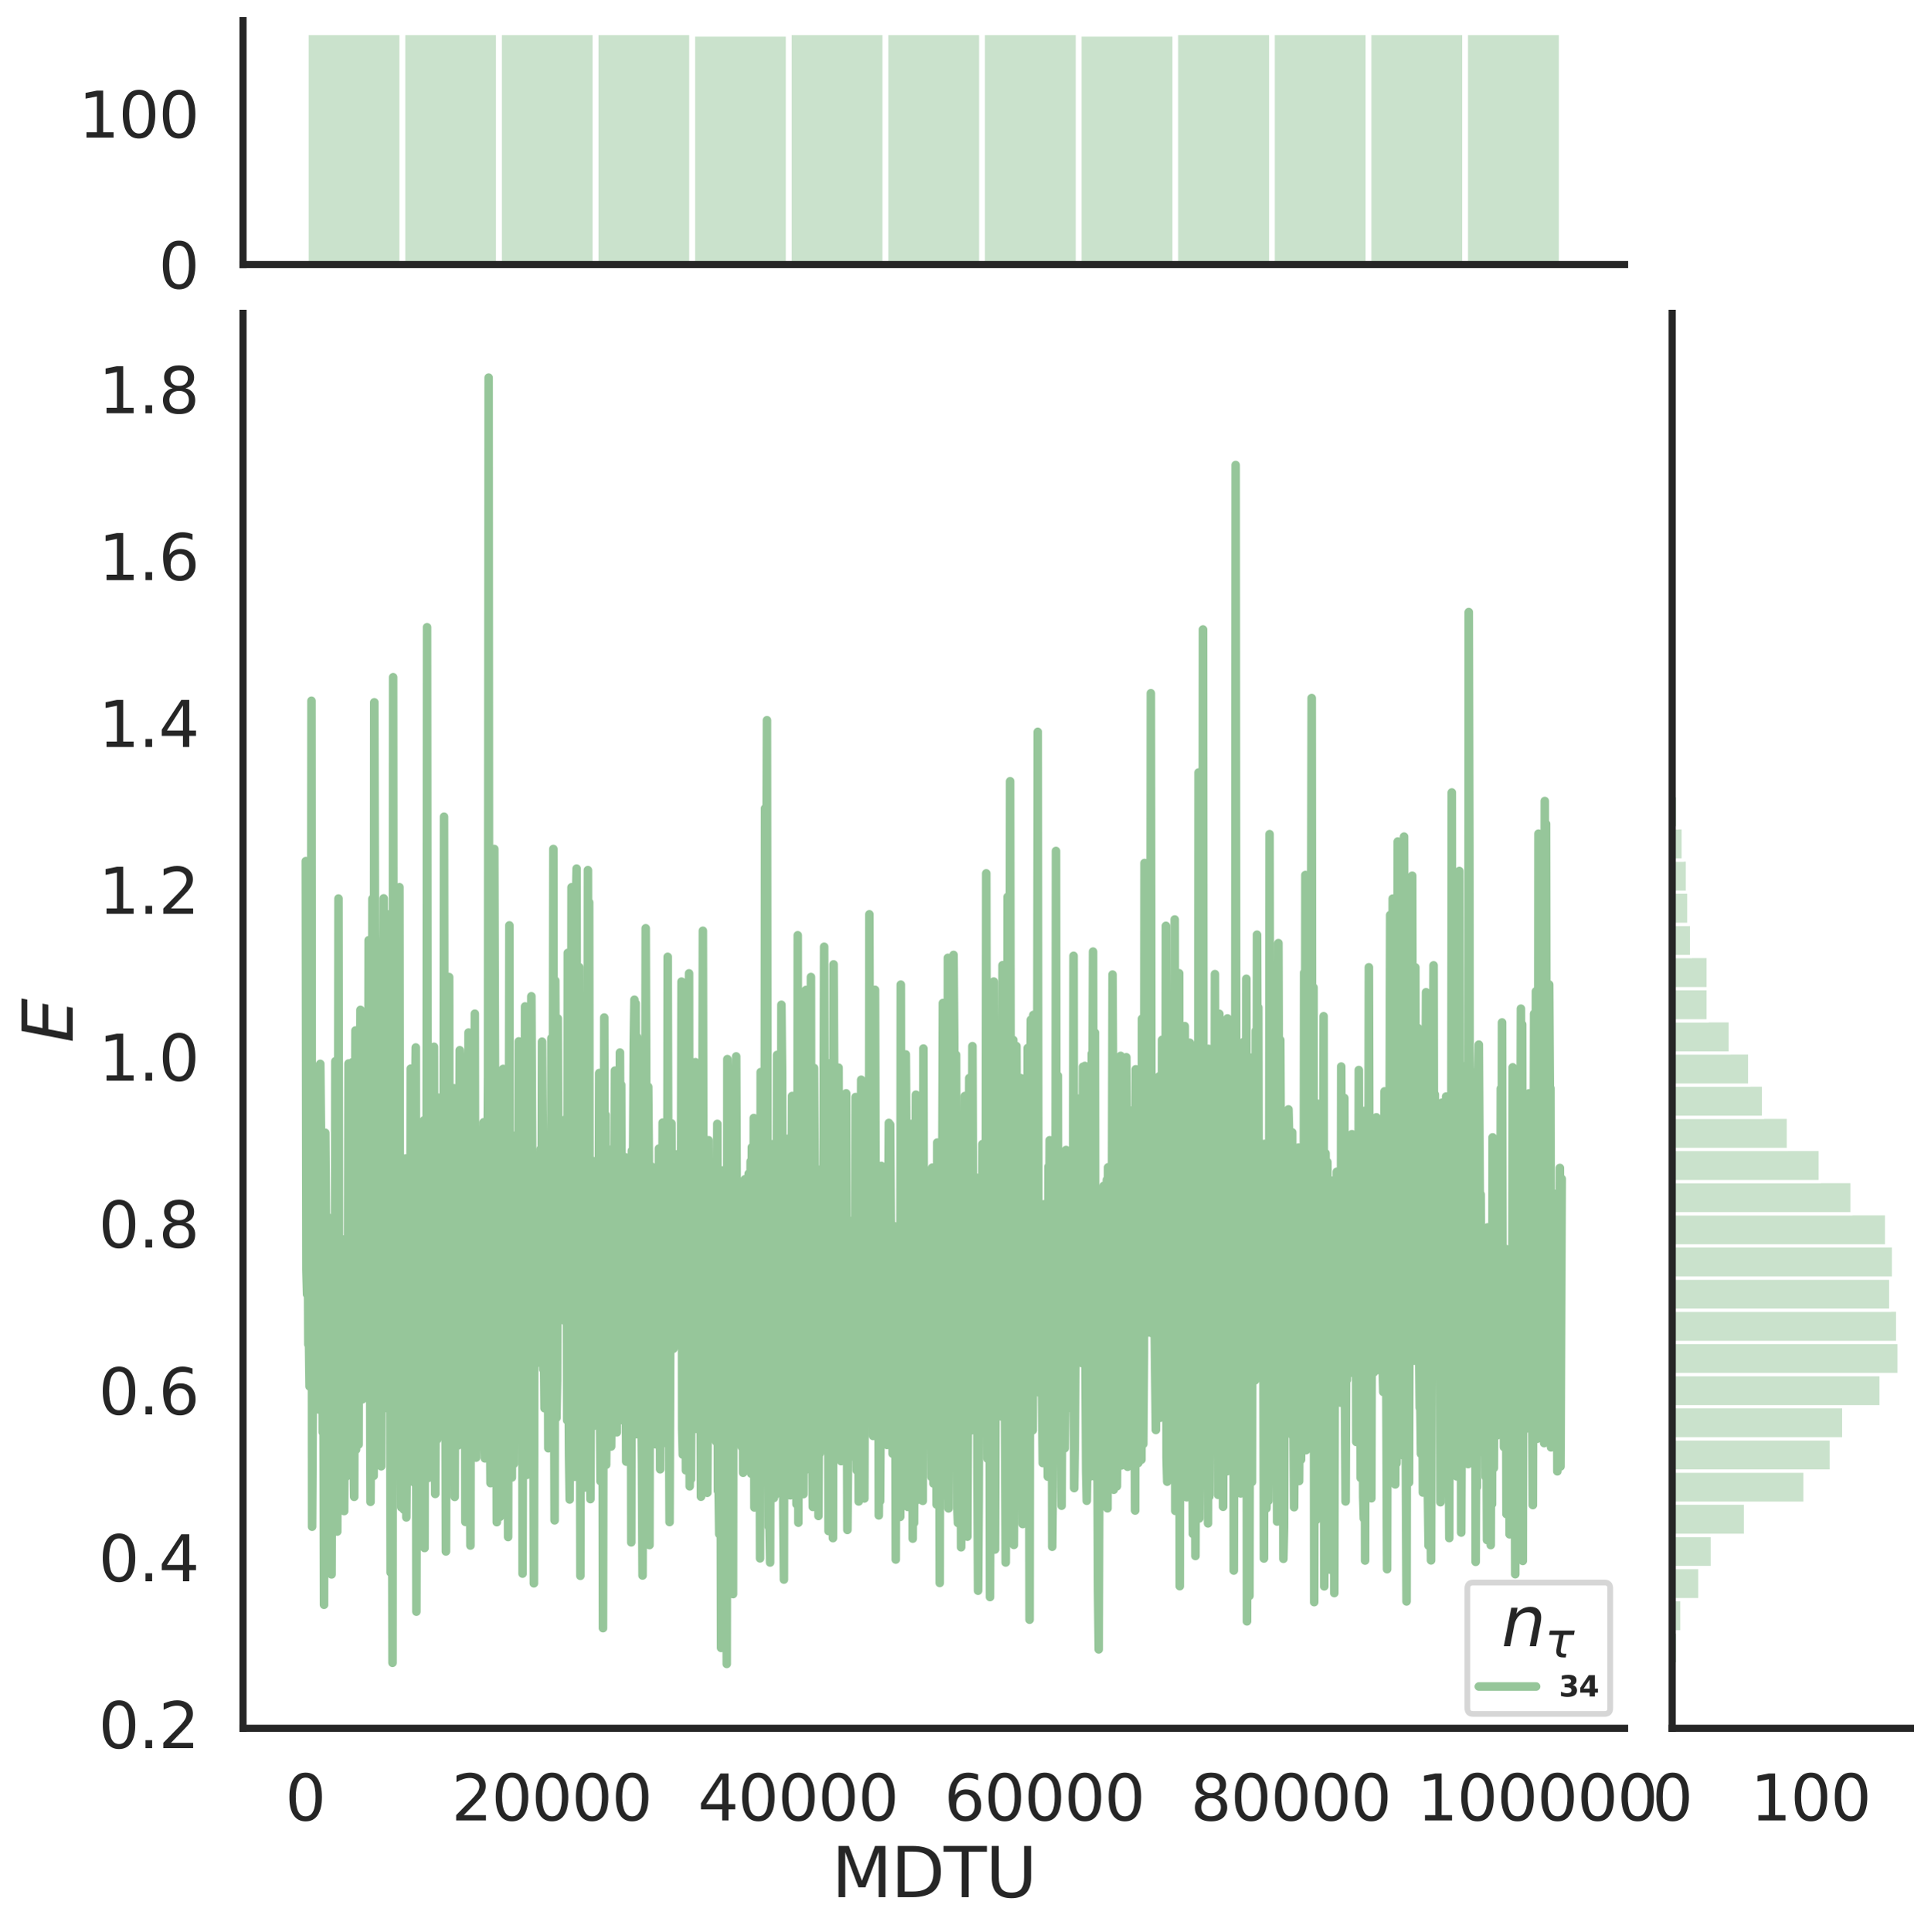 <?xml version="1.0" encoding="utf-8" standalone="no"?>
<!DOCTYPE svg PUBLIC "-//W3C//DTD SVG 1.1//EN"
  "http://www.w3.org/Graphics/SVG/1.1/DTD/svg11.dtd">
<svg height="675.079pt" version="1.1" viewBox="0 0 674.774 675.079" width="674.774pt" xmlns="http://www.w3.org/2000/svg" xmlns:xlink="http://www.w3.org/1999/xlink">
 <defs>
  <style type="text/css">*{stroke-linecap:butt;stroke-linejoin:round;}</style>
 </defs>
 <g id="figure_1">
  <g id="patch_1">
   <path d="M 0 675.079 
L 674.774 675.079 
L 674.774 0 
L 0 0 
z
" style="fill:#ffffff;"/>
  </g>
  <g id="axes_1">
   <g id="patch_2">
    <path d="M 84.914 603.86 
L 567.69 603.86 
L 567.69 109.485 
L 84.914 109.485 
z
" style="fill:none;"/>
   </g>
   <g id="matplotlib.axis_1">
    <g id="xtick_1">
     <g id="text_1">
      <!-- 0 -->
      <g style="fill:#262626;" transform="translate(99.64 636.077)scale(0.22 -0.22)">
       <defs>
        <path d="M 2034 4250 
Q 1547 4250 1301 3770 
Q 1056 3291 1056 2328 
Q 1056 1369 1301 889 
Q 1547 409 2034 409 
Q 2525 409 2770 889 
Q 3016 1369 3016 2328 
Q 3016 3291 2770 3770 
Q 2525 4250 2034 4250 
z
M 2034 4750 
Q 2819 4750 3233 4129 
Q 3647 3509 3647 2328 
Q 3647 1150 3233 529 
Q 2819 -91 2034 -91 
Q 1250 -91 836 529 
Q 422 1150 422 2328 
Q 422 3509 836 4129 
Q 1250 4750 2034 4750 
z
" id="DejaVuSans-30" transform="scale(0.016)"/>
       </defs>
       <use xlink:href="#DejaVuSans-30"/>
      </g>
     </g>
    </g>
    <g id="xtick_2">
     <g id="text_2">
      <!-- 20000 -->
      <g style="fill:#262626;" transform="translate(157.745 636.077)scale(0.22 -0.22)">
       <defs>
        <path d="M 1228 531 
L 3431 531 
L 3431 0 
L 469 0 
L 469 531 
Q 828 903 1448 1529 
Q 2069 2156 2228 2338 
Q 2531 2678 2651 2914 
Q 2772 3150 2772 3378 
Q 2772 3750 2511 3984 
Q 2250 4219 1831 4219 
Q 1534 4219 1204 4116 
Q 875 4013 500 3803 
L 500 4441 
Q 881 4594 1212 4672 
Q 1544 4750 1819 4750 
Q 2544 4750 2975 4387 
Q 3406 4025 3406 3419 
Q 3406 3131 3298 2873 
Q 3191 2616 2906 2266 
Q 2828 2175 2409 1742 
Q 1991 1309 1228 531 
z
" id="DejaVuSans-32" transform="scale(0.016)"/>
       </defs>
       <use xlink:href="#DejaVuSans-32"/>
       <use x="63.623" xlink:href="#DejaVuSans-30"/>
       <use x="127.246" xlink:href="#DejaVuSans-30"/>
       <use x="190.869" xlink:href="#DejaVuSans-30"/>
       <use x="254.492" xlink:href="#DejaVuSans-30"/>
      </g>
     </g>
    </g>
    <g id="xtick_3">
     <g id="text_3">
      <!-- 40000 -->
      <g style="fill:#262626;" transform="translate(243.844 636.077)scale(0.22 -0.22)">
       <defs>
        <path d="M 2419 4116 
L 825 1625 
L 2419 1625 
L 2419 4116 
z
M 2253 4666 
L 3047 4666 
L 3047 1625 
L 3713 1625 
L 3713 1100 
L 3047 1100 
L 3047 0 
L 2419 0 
L 2419 1100 
L 313 1100 
L 313 1709 
L 2253 4666 
z
" id="DejaVuSans-34" transform="scale(0.016)"/>
       </defs>
       <use xlink:href="#DejaVuSans-34"/>
       <use x="63.623" xlink:href="#DejaVuSans-30"/>
       <use x="127.246" xlink:href="#DejaVuSans-30"/>
       <use x="190.869" xlink:href="#DejaVuSans-30"/>
       <use x="254.492" xlink:href="#DejaVuSans-30"/>
      </g>
     </g>
    </g>
    <g id="xtick_4">
     <g id="text_4">
      <!-- 60000 -->
      <g style="fill:#262626;" transform="translate(329.943 636.077)scale(0.22 -0.22)">
       <defs>
        <path d="M 2113 2584 
Q 1688 2584 1439 2293 
Q 1191 2003 1191 1497 
Q 1191 994 1439 701 
Q 1688 409 2113 409 
Q 2538 409 2786 701 
Q 3034 994 3034 1497 
Q 3034 2003 2786 2293 
Q 2538 2584 2113 2584 
z
M 3366 4563 
L 3366 3988 
Q 3128 4100 2886 4159 
Q 2644 4219 2406 4219 
Q 1781 4219 1451 3797 
Q 1122 3375 1075 2522 
Q 1259 2794 1537 2939 
Q 1816 3084 2150 3084 
Q 2853 3084 3261 2657 
Q 3669 2231 3669 1497 
Q 3669 778 3244 343 
Q 2819 -91 2113 -91 
Q 1303 -91 875 529 
Q 447 1150 447 2328 
Q 447 3434 972 4092 
Q 1497 4750 2381 4750 
Q 2619 4750 2861 4703 
Q 3103 4656 3366 4563 
z
" id="DejaVuSans-36" transform="scale(0.016)"/>
       </defs>
       <use xlink:href="#DejaVuSans-36"/>
       <use x="63.623" xlink:href="#DejaVuSans-30"/>
       <use x="127.246" xlink:href="#DejaVuSans-30"/>
       <use x="190.869" xlink:href="#DejaVuSans-30"/>
       <use x="254.492" xlink:href="#DejaVuSans-30"/>
      </g>
     </g>
    </g>
    <g id="xtick_5">
     <g id="text_5">
      <!-- 80000 -->
      <g style="fill:#262626;" transform="translate(416.043 636.077)scale(0.22 -0.22)">
       <defs>
        <path d="M 2034 2216 
Q 1584 2216 1326 1975 
Q 1069 1734 1069 1313 
Q 1069 891 1326 650 
Q 1584 409 2034 409 
Q 2484 409 2743 651 
Q 3003 894 3003 1313 
Q 3003 1734 2745 1975 
Q 2488 2216 2034 2216 
z
M 1403 2484 
Q 997 2584 770 2862 
Q 544 3141 544 3541 
Q 544 4100 942 4425 
Q 1341 4750 2034 4750 
Q 2731 4750 3128 4425 
Q 3525 4100 3525 3541 
Q 3525 3141 3298 2862 
Q 3072 2584 2669 2484 
Q 3125 2378 3379 2068 
Q 3634 1759 3634 1313 
Q 3634 634 3220 271 
Q 2806 -91 2034 -91 
Q 1263 -91 848 271 
Q 434 634 434 1313 
Q 434 1759 690 2068 
Q 947 2378 1403 2484 
z
M 1172 3481 
Q 1172 3119 1398 2916 
Q 1625 2713 2034 2713 
Q 2441 2713 2670 2916 
Q 2900 3119 2900 3481 
Q 2900 3844 2670 4047 
Q 2441 4250 2034 4250 
Q 1625 4250 1398 4047 
Q 1172 3844 1172 3481 
z
" id="DejaVuSans-38" transform="scale(0.016)"/>
       </defs>
       <use xlink:href="#DejaVuSans-38"/>
       <use x="63.623" xlink:href="#DejaVuSans-30"/>
       <use x="127.246" xlink:href="#DejaVuSans-30"/>
       <use x="190.869" xlink:href="#DejaVuSans-30"/>
       <use x="254.492" xlink:href="#DejaVuSans-30"/>
      </g>
     </g>
    </g>
    <g id="xtick_6">
     <g id="text_6">
      <!-- 100000 -->
      <g style="fill:#262626;" transform="translate(495.143 636.077)scale(0.22 -0.22)">
       <defs>
        <path d="M 794 531 
L 1825 531 
L 1825 4091 
L 703 3866 
L 703 4441 
L 1819 4666 
L 2450 4666 
L 2450 531 
L 3481 531 
L 3481 0 
L 794 0 
L 794 531 
z
" id="DejaVuSans-31" transform="scale(0.016)"/>
       </defs>
       <use xlink:href="#DejaVuSans-31"/>
       <use x="63.623" xlink:href="#DejaVuSans-30"/>
       <use x="127.246" xlink:href="#DejaVuSans-30"/>
       <use x="190.869" xlink:href="#DejaVuSans-30"/>
       <use x="254.492" xlink:href="#DejaVuSans-30"/>
       <use x="318.115" xlink:href="#DejaVuSans-30"/>
      </g>
     </g>
    </g>
    <g id="text_7">
     <!-- MDTU -->
     <g style="fill:#262626;" transform="translate(290.596 662.888)scale(0.24 -0.24)">
      <defs>
       <path d="M 628 4666 
L 1569 4666 
L 2759 1491 
L 3956 4666 
L 4897 4666 
L 4897 0 
L 4281 0 
L 4281 4097 
L 3078 897 
L 2444 897 
L 1241 4097 
L 1241 0 
L 628 0 
L 628 4666 
z
" id="DejaVuSans-4d" transform="scale(0.016)"/>
       <path d="M 1259 4147 
L 1259 519 
L 2022 519 
Q 2988 519 3436 956 
Q 3884 1394 3884 2338 
Q 3884 3275 3436 3711 
Q 2988 4147 2022 4147 
L 1259 4147 
z
M 628 4666 
L 1925 4666 
Q 3281 4666 3915 4102 
Q 4550 3538 4550 2338 
Q 4550 1131 3912 565 
Q 3275 0 1925 0 
L 628 0 
L 628 4666 
z
" id="DejaVuSans-44" transform="scale(0.016)"/>
       <path d="M -19 4666 
L 3928 4666 
L 3928 4134 
L 2272 4134 
L 2272 0 
L 1638 0 
L 1638 4134 
L -19 4134 
L -19 4666 
z
" id="DejaVuSans-54" transform="scale(0.016)"/>
       <path d="M 556 4666 
L 1191 4666 
L 1191 1831 
Q 1191 1081 1462 751 
Q 1734 422 2344 422 
Q 2950 422 3222 751 
Q 3494 1081 3494 1831 
L 3494 4666 
L 4128 4666 
L 4128 1753 
Q 4128 841 3676 375 
Q 3225 -91 2344 -91 
Q 1459 -91 1007 375 
Q 556 841 556 1753 
L 556 4666 
z
" id="DejaVuSans-55" transform="scale(0.016)"/>
      </defs>
      <use xlink:href="#DejaVuSans-4d"/>
      <use x="86.279" xlink:href="#DejaVuSans-44"/>
      <use x="163.281" xlink:href="#DejaVuSans-54"/>
      <use x="224.365" xlink:href="#DejaVuSans-55"/>
     </g>
    </g>
   </g>
   <g id="matplotlib.axis_2">
    <g id="ytick_1">
     <g id="text_8">
      <!-- 0.2 -->
      <g style="fill:#262626;" transform="translate(34.428 610.814)scale(0.22 -0.22)">
       <defs>
        <path d="M 684 794 
L 1344 794 
L 1344 0 
L 684 0 
L 684 794 
z
" id="DejaVuSans-2e" transform="scale(0.016)"/>
       </defs>
       <use xlink:href="#DejaVuSans-30"/>
       <use x="63.623" xlink:href="#DejaVuSans-2e"/>
       <use x="95.41" xlink:href="#DejaVuSans-32"/>
      </g>
     </g>
    </g>
    <g id="ytick_2">
     <g id="text_9">
      <!-- 0.4 -->
      <g style="fill:#262626;" transform="translate(34.428 552.509)scale(0.22 -0.22)">
       <use xlink:href="#DejaVuSans-30"/>
       <use x="63.623" xlink:href="#DejaVuSans-2e"/>
       <use x="95.41" xlink:href="#DejaVuSans-34"/>
      </g>
     </g>
    </g>
    <g id="ytick_3">
     <g id="text_10">
      <!-- 0.6 -->
      <g style="fill:#262626;" transform="translate(34.428 494.203)scale(0.22 -0.22)">
       <use xlink:href="#DejaVuSans-30"/>
       <use x="63.623" xlink:href="#DejaVuSans-2e"/>
       <use x="95.41" xlink:href="#DejaVuSans-36"/>
      </g>
     </g>
    </g>
    <g id="ytick_4">
     <g id="text_11">
      <!-- 0.8 -->
      <g style="fill:#262626;" transform="translate(34.428 435.898)scale(0.22 -0.22)">
       <use xlink:href="#DejaVuSans-30"/>
       <use x="63.623" xlink:href="#DejaVuSans-2e"/>
       <use x="95.41" xlink:href="#DejaVuSans-38"/>
      </g>
     </g>
    </g>
    <g id="ytick_5">
     <g id="text_12">
      <!-- 1.0 -->
      <g style="fill:#262626;" transform="translate(34.428 377.593)scale(0.22 -0.22)">
       <use xlink:href="#DejaVuSans-31"/>
       <use x="63.623" xlink:href="#DejaVuSans-2e"/>
       <use x="95.41" xlink:href="#DejaVuSans-30"/>
      </g>
     </g>
    </g>
    <g id="ytick_6">
     <g id="text_13">
      <!-- 1.2 -->
      <g style="fill:#262626;" transform="translate(34.428 319.287)scale(0.22 -0.22)">
       <use xlink:href="#DejaVuSans-31"/>
       <use x="63.623" xlink:href="#DejaVuSans-2e"/>
       <use x="95.41" xlink:href="#DejaVuSans-32"/>
      </g>
     </g>
    </g>
    <g id="ytick_7">
     <g id="text_14">
      <!-- 1.4 -->
      <g style="fill:#262626;" transform="translate(34.428 260.982)scale(0.22 -0.22)">
       <use xlink:href="#DejaVuSans-31"/>
       <use x="63.623" xlink:href="#DejaVuSans-2e"/>
       <use x="95.41" xlink:href="#DejaVuSans-34"/>
      </g>
     </g>
    </g>
    <g id="ytick_8">
     <g id="text_15">
      <!-- 1.6 -->
      <g style="fill:#262626;" transform="translate(34.428 202.677)scale(0.22 -0.22)">
       <use xlink:href="#DejaVuSans-31"/>
       <use x="63.623" xlink:href="#DejaVuSans-2e"/>
       <use x="95.41" xlink:href="#DejaVuSans-36"/>
      </g>
     </g>
    </g>
    <g id="ytick_9">
     <g id="text_16">
      <!-- 1.8 -->
      <g style="fill:#262626;" transform="translate(34.428 144.371)scale(0.22 -0.22)">
       <use xlink:href="#DejaVuSans-31"/>
       <use x="63.623" xlink:href="#DejaVuSans-2e"/>
       <use x="95.41" xlink:href="#DejaVuSans-38"/>
      </g>
     </g>
    </g>
    <g id="text_17">
     <!-- $E$ -->
     <g style="fill:#262626;" transform="translate(25.436 364.352)rotate(-90)scale(0.24 -0.24)">
      <defs>
       <path d="M 1081 4666 
L 4031 4666 
L 3928 4134 
L 1606 4134 
L 1338 2753 
L 3566 2753 
L 3463 2222 
L 1234 2222 
L 909 531 
L 3284 531 
L 3181 0 
L 172 0 
L 1081 4666 
z
" id="DejaVuSans-Oblique-45" transform="scale(0.016)"/>
      </defs>
      <use transform="translate(0 0.094)" xlink:href="#DejaVuSans-Oblique-45"/>
     </g>
    </g>
   </g>
   <g id="line2d_1">
    <path clip-path="url(#pb3046a4c3e)" d="M 106.859 300.88 
L 107.078 443.759 
L 107.298 452.246 
L 107.517 420.934 
L 107.737 469.738 
L 107.956 467.494 
L 108.176 484.428 
L 108.396 444.585 
L 108.615 445.048 
L 108.835 244.87 
L 109.054 533.436 
L 109.713 415.553 
L 109.932 441.897 
L 110.152 450.697 
L 110.372 487.723 
L 110.591 378.569 
L 110.811 414.353 
L 111.03 481.875 
L 111.25 481.274 
L 111.469 492.521 
L 111.689 392.631 
L 111.908 371.722 
L 112.128 393.6 
L 112.348 439.677 
L 112.567 417.809 
L 112.787 500.43 
L 113.006 467.136 
L 113.226 560.714 
L 113.445 438.146 
L 113.665 395.801 
L 113.884 425.988 
L 114.104 493.261 
L 114.324 486.872 
L 114.543 428.743 
L 114.763 425.444 
L 114.982 428.144 
L 115.202 450.43 
L 115.421 431.562 
L 115.641 519.173 
L 115.86 550.102 
L 116.08 485.298 
L 116.299 518.946 
L 116.519 484.703 
L 116.739 484.557 
L 116.958 520.035 
L 117.178 370.807 
L 117.397 424.86 
L 117.617 515.854 
L 117.836 535.141 
L 118.056 481.117 
L 118.275 313.959 
L 118.495 459.558 
L 118.715 515.812 
L 118.934 443.477 
L 119.154 447.285 
L 119.373 485.525 
L 119.593 433.009 
L 119.812 522.765 
L 120.032 492.839 
L 120.251 527.981 
L 120.691 439.091 
L 120.91 516.003 
L 121.13 506.785 
L 121.349 513.616 
L 121.569 472.72 
L 121.788 371.601 
L 122.008 451.373 
L 122.227 443.951 
L 122.447 474.263 
L 122.667 386.342 
L 122.886 415.037 
L 123.106 371.18 
L 123.325 420.02 
L 123.545 508.504 
L 123.764 522.999 
L 124.203 360.063 
L 124.423 506.522 
L 124.643 481.803 
L 124.862 406.431 
L 125.082 410.318 
L 125.301 504.734 
L 125.521 412.779 
L 125.74 420.878 
L 125.96 352.864 
L 126.179 459.714 
L 126.399 482.487 
L 126.618 488.941 
L 126.838 433.414 
L 127.058 461.392 
L 127.277 462.343 
L 127.497 372.039 
L 127.936 487.828 
L 128.155 422.319 
L 128.375 399.273 
L 128.594 487.931 
L 128.814 328.524 
L 129.034 449.82 
L 129.253 449.422 
L 129.473 524.764 
L 129.912 442.24 
L 130.131 314.048 
L 130.351 479.98 
L 130.57 515.681 
L 130.79 245.386 
L 131.01 325.06 
L 131.449 379.925 
L 131.668 401.691 
L 131.888 402.812 
L 132.107 423.236 
L 132.327 470.414 
L 132.546 463.584 
L 132.766 442.105 
L 132.986 507.276 
L 133.205 512.335 
L 133.425 368.633 
L 133.644 383.889 
L 133.864 385.909 
L 134.083 313.897 
L 134.522 491.977 
L 134.742 405.342 
L 134.962 459.271 
L 135.181 351.425 
L 135.401 319.481 
L 135.62 468.228 
L 135.84 487.456 
L 136.059 430.673 
L 136.279 438.893 
L 136.498 549.43 
L 136.718 440.369 
L 136.937 466.57 
L 137.157 580.991 
L 137.377 236.629 
L 137.596 484.577 
L 137.816 377.674 
L 138.035 514.988 
L 138.255 479.207 
L 138.474 507.829 
L 138.694 411.328 
L 138.913 506.144 
L 139.133 429.121 
L 139.353 418.921 
L 139.572 309.998 
L 139.792 473.127 
L 140.011 458.718 
L 140.231 526.667 
L 140.67 463.883 
L 141.109 527.449 
L 141.548 441.116 
L 141.768 404.769 
L 141.987 530.193 
L 142.207 504.323 
L 142.426 493.006 
L 142.646 428.099 
L 142.865 448.617 
L 143.085 495.786 
L 143.305 503.184 
L 143.524 373.388 
L 143.744 439.832 
L 143.963 428.393 
L 144.183 434.082 
L 144.622 517.945 
L 144.841 412.303 
L 145.281 365.988 
L 145.5 563.115 
L 145.72 463.105 
L 145.939 444.818 
L 146.159 486.471 
L 146.378 407.027 
L 146.598 525.079 
L 146.817 501.339 
L 147.037 496.052 
L 147.256 502.593 
L 147.476 436.071 
L 147.696 476.757 
L 148.135 391.469 
L 148.354 540.888 
L 148.574 437.084 
L 148.793 446.833 
L 149.013 471.254 
L 149.232 219.149 
L 149.452 448.003 
L 149.672 516.408 
L 149.891 453.245 
L 150.111 431.077 
L 150.33 439.657 
L 150.55 436.801 
L 150.769 393.737 
L 150.989 449.548 
L 151.208 440.162 
L 151.428 418.518 
L 151.648 365.757 
L 151.867 489.768 
L 152.087 522.001 
L 152.306 478.686 
L 152.526 499.58 
L 152.745 502.998 
L 152.965 471.976 
L 153.184 383.521 
L 153.404 405.461 
L 153.624 496.613 
L 153.843 468.419 
L 154.063 470.11 
L 154.282 427.162 
L 154.502 460.414 
L 154.721 462.885 
L 154.941 463.535 
L 155.16 285.372 
L 155.38 433.08 
L 155.6 450.903 
L 155.819 542.091 
L 156.039 466.331 
L 156.258 497.179 
L 156.478 343.112 
L 156.697 474.121 
L 156.917 341.366 
L 157.136 435.011 
L 157.356 448.071 
L 157.575 503.217 
L 157.795 512.434 
L 158.015 482.87 
L 158.234 489.009 
L 158.454 470.108 
L 158.673 380.25 
L 158.893 523.022 
L 159.112 457.827 
L 159.332 497.403 
L 159.551 436.018 
L 159.991 505.064 
L 160.21 389.06 
L 160.43 443.573 
L 160.649 366.958 
L 160.869 371.384 
L 161.088 485.646 
L 161.308 420.425 
L 161.527 486.887 
L 161.747 422.091 
L 161.967 471.159 
L 162.186 493.623 
L 162.406 431.799 
L 162.625 531.77 
L 162.845 391.546 
L 163.064 394.764 
L 163.284 461.361 
L 163.503 481.611 
L 163.723 360.785 
L 163.943 460.573 
L 164.162 469.446 
L 164.382 540.036 
L 164.601 370.954 
L 164.821 443.457 
L 165.04 477.789 
L 165.26 457.85 
L 165.479 449.117 
L 165.699 466.037 
L 165.919 354.19 
L 166.138 504.896 
L 166.358 509.313 
L 166.577 446.23 
L 166.797 498.288 
L 167.016 409.475 
L 167.236 458.513 
L 167.675 491.669 
L 167.894 414.59 
L 168.114 394.696 
L 168.334 473.475 
L 168.553 503.128 
L 168.773 473.949 
L 168.992 392.137 
L 169.212 499.699 
L 169.431 509.565 
L 169.651 402.854 
L 169.87 466.922 
L 170.09 399.855 
L 170.31 412.167 
L 170.529 376.707 
L 170.749 131.956 
L 170.968 455.316 
L 171.407 518.21 
L 171.627 377.365 
L 171.846 465.617 
L 172.066 363.008 
L 172.505 464.871 
L 172.725 296.632 
L 173.164 439.542 
L 173.383 445.494 
L 173.603 531.866 
L 173.822 379.997 
L 174.042 424.579 
L 174.262 412.098 
L 174.481 438.2 
L 174.701 529.986 
L 174.92 495.513 
L 175.14 404.113 
L 175.359 403.509 
L 175.579 380.483 
L 175.798 373.485 
L 176.238 473.07 
L 176.457 444.033 
L 176.677 446.641 
L 176.896 398.412 
L 177.116 445.873 
L 177.335 426.758 
L 177.555 537.04 
L 177.994 323.331 
L 178.213 497.72 
L 178.433 423.815 
L 178.872 516.247 
L 179.092 424.719 
L 179.311 448.96 
L 179.531 511.514 
L 179.75 396.859 
L 179.97 462.195 
L 180.189 462.79 
L 180.409 475.472 
L 180.629 479.998 
L 180.848 463.412 
L 181.068 476.081 
L 181.287 363.865 
L 181.507 465.811 
L 181.726 445.614 
L 182.165 372.05 
L 182.385 382.17 
L 182.605 549.832 
L 182.824 457.619 
L 183.044 434.729 
L 183.263 507.722 
L 183.483 351.653 
L 184.141 515.326 
L 184.361 502.547 
L 184.581 422.902 
L 184.8 458.002 
L 185.239 476.901 
L 185.459 458.202 
L 185.678 348.103 
L 186.337 475.88 
L 186.557 553.232 
L 186.776 406.628 
L 186.996 464.862 
L 187.215 429.638 
L 187.435 413.097 
L 187.654 476.227 
L 187.874 436.602 
L 188.093 419.284 
L 188.313 421.765 
L 188.532 427.724 
L 188.752 418.104 
L 188.972 401.44 
L 189.191 450.59 
L 189.411 363.966 
L 189.63 394.61 
L 189.85 478.477 
L 190.069 469.494 
L 190.289 492.05 
L 190.508 443.345 
L 190.728 464.779 
L 190.948 414.908 
L 191.167 449.436 
L 191.387 414.277 
L 191.606 506.026 
L 191.826 497.626 
L 192.045 431.445 
L 192.265 438.639 
L 192.484 466.862 
L 192.704 362.701 
L 192.924 456.758 
L 193.143 422.969 
L 193.363 296.635 
L 193.582 457.967 
L 193.802 531.227 
L 194.021 342.652 
L 194.241 400.144 
L 194.46 495.405 
L 194.68 482.346 
L 194.9 355.831 
L 195.119 417.002 
L 195.339 443.007 
L 195.558 431.631 
L 195.778 454.432 
L 195.997 425.648 
L 196.217 424.412 
L 196.436 451.825 
L 196.656 423.074 
L 196.876 452.226 
L 197.095 416.072 
L 197.315 461.549 
L 197.534 391.16 
L 197.973 428.182 
L 198.193 496.282 
L 198.412 332.947 
L 198.632 472.199 
L 198.851 508.859 
L 199.071 523.932 
L 199.291 365.669 
L 199.51 451.431 
L 199.73 310.015 
L 200.169 509.28 
L 200.608 424.526 
L 200.827 515.987 
L 201.047 461.112 
L 201.267 314.739 
L 201.486 303.494 
L 201.706 495.553 
L 201.925 515.97 
L 202.145 487.307 
L 202.364 337.891 
L 202.803 550.601 
L 203.023 392.706 
L 203.462 500.287 
L 203.682 366.546 
L 203.901 453.364 
L 204.121 467.543 
L 204.34 519.747 
L 204.56 423.436 
L 204.779 423.951 
L 204.999 415.808 
L 205.219 480.211 
L 205.438 304.031 
L 205.658 457.34 
L 205.877 315.311 
L 206.097 485.491 
L 206.316 523.8 
L 206.536 457.426 
L 206.755 485.022 
L 206.975 405.567 
L 207.195 480.689 
L 207.414 498.233 
L 207.634 491.849 
L 207.853 423.468 
L 208.073 436.958 
L 208.292 486.059 
L 208.512 417.217 
L 208.731 436.659 
L 208.951 423.103 
L 209.17 453.536 
L 209.39 374.926 
L 209.61 486.357 
L 209.829 517.54 
L 210.049 516.028 
L 210.268 487.257 
L 210.488 438.421 
L 210.707 568.887 
L 211.146 355.52 
L 211.366 438.71 
L 211.586 389.512 
L 211.805 511.824 
L 212.244 467.975 
L 212.464 418.082 
L 212.683 482.419 
L 212.903 469.523 
L 213.122 480.682 
L 213.342 415.356 
L 213.562 505.426 
L 214.001 450.393 
L 214.22 449.596 
L 214.44 401.045 
L 214.659 420.702 
L 214.879 374.083 
L 215.098 479.383 
L 215.318 435.428 
L 215.538 500.471 
L 215.757 459.4 
L 215.977 475.34 
L 216.196 391.081 
L 216.416 474.663 
L 216.635 367.764 
L 216.855 423.516 
L 217.074 379.027 
L 217.294 456.819 
L 217.514 455.965 
L 217.733 496.288 
L 218.172 434.097 
L 218.392 404.311 
L 218.831 510.703 
L 219.05 494.609 
L 219.27 489.184 
L 219.489 425.707 
L 219.709 481.042 
L 219.929 457.272 
L 220.148 489.499 
L 220.368 413.485 
L 220.587 538.917 
L 220.807 402.085 
L 221.026 442.943 
L 221.465 364.607 
L 221.685 349.321 
L 221.905 481.671 
L 222.124 350.575 
L 222.344 501.132 
L 222.563 362.256 
L 222.783 463.193 
L 223.002 391.75 
L 223.222 455.68 
L 223.881 392.794 
L 224.1 491.194 
L 224.32 511.067 
L 224.539 550.493 
L 224.978 391.3 
L 225.198 497.192 
L 225.417 436.43 
L 225.637 324.345 
L 225.857 401.541 
L 226.076 412.117 
L 226.296 534.809 
L 226.515 379.727 
L 226.735 403.967 
L 226.954 539.86 
L 227.174 421.412 
L 227.393 452.54 
L 227.613 407.599 
L 227.833 488.152 
L 228.052 449.875 
L 228.272 467.134 
L 228.491 468.825 
L 228.711 490.316 
L 228.93 420.204 
L 229.15 504.661 
L 229.369 497.138 
L 229.589 442.863 
L 230.028 501.002 
L 230.248 401.327 
L 230.467 430.032 
L 230.687 513.378 
L 230.906 413.562 
L 231.126 448.01 
L 231.345 458.625 
L 231.565 392.251 
L 231.784 395.788 
L 232.004 434.997 
L 232.224 449.654 
L 232.443 504.168 
L 232.663 496.021 
L 232.882 429.008 
L 233.102 490.397 
L 233.321 334.319 
L 233.76 485.786 
L 233.98 531.827 
L 234.2 465.731 
L 234.419 454.245 
L 234.639 392.51 
L 234.858 450.5 
L 235.078 451.387 
L 235.297 471.283 
L 235.517 470.074 
L 235.736 405.046 
L 235.956 447.146 
L 236.176 441.471 
L 236.395 403.357 
L 236.615 436.554 
L 236.834 420.211 
L 237.054 453.693 
L 237.273 443.137 
L 237.493 452.483 
L 237.712 423.155 
L 237.932 432.378 
L 238.151 342.989 
L 238.371 499.299 
L 238.591 508.255 
L 238.81 433.591 
L 239.03 404.226 
L 239.249 492.401 
L 239.469 468.849 
L 239.688 513.756 
L 239.908 358.426 
L 240.127 477.185 
L 240.347 407.272 
L 240.567 455.159 
L 240.786 340.095 
L 241.006 519.327 
L 241.225 505.478 
L 241.445 516.852 
L 241.664 461.967 
L 242.103 429.895 
L 242.323 387.325 
L 242.543 400.339 
L 242.762 487.169 
L 242.982 371.118 
L 243.201 499.249 
L 243.421 428.213 
L 243.64 440.687 
L 243.86 397.976 
L 244.079 499.394 
L 244.299 418.406 
L 244.519 472.348 
L 244.738 463.222 
L 244.958 522.96 
L 245.177 432.129 
L 245.397 409.953 
L 245.616 325.215 
L 245.836 444.155 
L 246.055 486.546 
L 246.275 418.93 
L 246.495 438.242 
L 246.714 476.74 
L 246.934 472.705 
L 247.153 521.584 
L 247.373 483.646 
L 247.592 398.388 
L 247.812 441.844 
L 248.031 413.051 
L 248.251 469.276 
L 248.47 424.828 
L 248.69 470.545 
L 248.91 428.562 
L 249.129 416.114 
L 249.349 467.715 
L 249.568 441.373 
L 249.788 451.476 
L 250.007 454.734 
L 250.227 503.711 
L 250.446 462.297 
L 250.666 392.676 
L 250.886 520.954 
L 251.105 518.835 
L 251.325 536.024 
L 251.544 485.72 
L 251.764 484.634 
L 251.983 575.79 
L 252.203 441.026 
L 252.422 408.983 
L 252.642 457.09 
L 252.862 440.214 
L 253.081 440.593 
L 253.52 540.89 
L 253.74 499.228 
L 253.959 581.388 
L 254.179 370.053 
L 254.398 428.108 
L 254.618 445.805 
L 254.838 491.912 
L 255.057 477.11 
L 255.277 478.855 
L 255.496 449.975 
L 255.716 518.202 
L 255.935 499.113 
L 256.155 556.984 
L 256.374 403.335 
L 256.594 423.358 
L 256.814 412.545 
L 257.033 380.337 
L 257.253 369.118 
L 257.692 480.491 
L 257.911 477.415 
L 258.131 440.042 
L 258.35 486.295 
L 258.57 503.119 
L 259.009 417.984 
L 259.229 505.634 
L 259.448 434.406 
L 259.668 514.582 
L 259.887 424.167 
L 260.107 504.641 
L 260.326 412.034 
L 260.546 462.355 
L 260.765 428.423 
L 260.985 425.316 
L 261.205 479.218 
L 261.424 416.117 
L 261.644 410.054 
L 262.083 488.527 
L 262.302 405.816 
L 262.522 514.913 
L 262.741 400.844 
L 262.961 441.777 
L 263.181 513.228 
L 263.4 390.646 
L 263.62 526.72 
L 263.839 510.739 
L 264.059 474.315 
L 264.278 472.152 
L 264.498 407.564 
L 264.717 470.476 
L 264.937 483.912 
L 265.157 456.827 
L 265.376 446.411 
L 265.596 544.505 
L 265.815 374.592 
L 266.474 516.013 
L 266.693 504.177 
L 266.913 411.799 
L 267.133 492.926 
L 267.352 282.443 
L 267.572 469.381 
L 267.791 317.245 
L 268.011 251.654 
L 268.23 444.018 
L 268.45 450.144 
L 268.669 533.558 
L 268.889 533.475 
L 269.108 545.963 
L 269.328 464.676 
L 269.548 459.663 
L 269.767 399.796 
L 269.987 406.962 
L 270.426 523.418 
L 270.645 461.555 
L 270.865 522.415 
L 271.084 452.756 
L 271.304 502.105 
L 271.524 368.6 
L 271.743 463.194 
L 271.963 475.272 
L 272.182 470.062 
L 272.402 432.744 
L 272.621 508.569 
L 272.841 484.439 
L 273.06 351.068 
L 273.28 375.137 
L 273.719 528.589 
L 273.939 551.915 
L 274.158 399.135 
L 274.817 503.824 
L 275.256 397.902 
L 275.476 462.312 
L 275.915 516.337 
L 276.134 522.476 
L 276.354 403.407 
L 276.573 428.115 
L 276.793 382.94 
L 277.012 497.092 
L 277.232 461.591 
L 277.452 508.545 
L 277.671 447.387 
L 277.891 487.004 
L 278.11 475.568 
L 278.33 525.58 
L 278.549 506.132 
L 278.769 326.786 
L 278.988 532.042 
L 279.208 367.666 
L 279.427 384.511 
L 280.086 503.373 
L 280.306 416.212 
L 280.525 450.572 
L 280.745 522.066 
L 280.964 399.819 
L 281.184 513.885 
L 281.403 479.758 
L 281.623 345.913 
L 281.843 429.033 
L 282.062 440.746 
L 282.282 402.687 
L 282.501 461.823 
L 282.94 447.419 
L 283.16 511.152 
L 283.379 341.364 
L 283.599 503.856 
L 283.819 501.843 
L 284.038 526.524 
L 284.258 525.163 
L 284.477 373.17 
L 284.697 413.444 
L 284.916 509.516 
L 285.355 472.434 
L 285.575 478.679 
L 285.795 408.657 
L 286.014 529.684 
L 286.234 477.093 
L 286.453 507.837 
L 286.673 433.412 
L 286.892 488.353 
L 287.112 496.028 
L 287.331 443.396 
L 287.551 495.043 
L 287.99 330.801 
L 288.21 415.726 
L 288.429 420.019 
L 288.649 381.989 
L 288.868 468.078 
L 289.088 425.576 
L 289.307 445.67 
L 289.527 534.946 
L 289.746 371.554 
L 290.405 445.07 
L 290.625 450.306 
L 290.844 402.167 
L 291.064 537.434 
L 291.283 336.957 
L 291.503 377.501 
L 291.722 456.643 
L 292.162 477.694 
L 292.601 411.907 
L 292.82 401.876 
L 293.04 373.058 
L 293.259 441.717 
L 293.479 467.039 
L 293.698 402.583 
L 293.918 510.544 
L 294.138 422.394 
L 294.357 509.871 
L 294.577 400.218 
L 294.796 465.206 
L 295.016 442.746 
L 295.235 497.703 
L 295.674 382.016 
L 296.114 534.562 
L 296.333 510.828 
L 296.553 426.407 
L 296.772 478.114 
L 296.992 450.101 
L 297.211 495.321 
L 297.431 462.783 
L 297.65 496.995 
L 297.87 508.861 
L 298.09 446.813 
L 298.309 431.45 
L 298.529 496.156 
L 298.748 504.16 
L 298.968 383.312 
L 299.407 513.799 
L 299.846 427.802 
L 300.065 524.629 
L 300.285 389.082 
L 300.505 463.658 
L 300.724 433.592 
L 300.944 377.271 
L 301.163 512.248 
L 301.822 424.15 
L 302.041 523.589 
L 302.261 441.815 
L 302.481 417.787 
L 302.7 460.976 
L 302.92 406.339 
L 303.139 468.178 
L 303.359 433.644 
L 303.578 489.985 
L 303.798 319.472 
L 304.017 419.002 
L 304.237 433.383 
L 304.457 482.271 
L 304.676 492.441 
L 304.896 371.932 
L 305.115 501.729 
L 305.335 443.4 
L 305.554 471.579 
L 305.774 345.86 
L 305.993 425.424 
L 306.213 424.573 
L 306.433 431.908 
L 306.652 472.794 
L 306.872 414.316 
L 307.091 529.503 
L 307.311 498.119 
L 307.53 524.535 
L 307.75 489.278 
L 307.969 407.38 
L 308.189 410.102 
L 308.409 441.26 
L 308.628 447.649 
L 308.848 480.334 
L 309.067 457.461 
L 309.287 419.36 
L 309.506 463.738 
L 309.726 456.721 
L 309.945 504.852 
L 310.604 392.355 
L 310.824 443.413 
L 311.043 392.914 
L 311.263 426.087 
L 311.482 435.564 
L 311.702 463.214 
L 311.921 507.922 
L 312.141 488.824 
L 312.36 428.639 
L 312.58 428.485 
L 312.8 453.796 
L 313.019 544.925 
L 313.239 453.729 
L 313.678 434.776 
L 313.897 527.732 
L 314.117 503.601 
L 314.336 510.198 
L 314.556 530.009 
L 314.776 344.029 
L 314.995 522.586 
L 315.215 439.896 
L 315.434 487.922 
L 315.873 380.424 
L 316.093 415.656 
L 316.312 418.496 
L 316.532 368.427 
L 316.752 402.167 
L 316.971 509.75 
L 317.191 526.523 
L 317.41 430.957 
L 317.63 491.792 
L 317.849 416.246 
L 318.069 407.731 
L 318.288 503.903 
L 318.508 392.699 
L 318.728 409.596 
L 318.947 537.617 
L 319.167 477.609 
L 319.386 532.163 
L 320.045 382.495 
L 320.264 477.453 
L 320.484 416.092 
L 320.703 399.9 
L 320.923 523.964 
L 321.143 451.246 
L 321.362 469.082 
L 321.582 462.403 
L 321.801 435.695 
L 322.021 432.081 
L 322.24 395.406 
L 322.46 524.41 
L 322.679 366.359 
L 322.899 464.649 
L 323.119 473.832 
L 323.558 410.644 
L 323.777 496.237 
L 323.997 452.893 
L 324.216 471.847 
L 324.436 468.843 
L 324.655 457.025 
L 324.875 438.825 
L 325.095 468.235 
L 325.314 470.36 
L 325.534 516.122 
L 325.753 407.989 
L 326.192 518.337 
L 326.631 459.488 
L 326.851 433.431 
L 327.071 439.151 
L 327.29 525.695 
L 327.51 399.223 
L 327.729 479.351 
L 328.168 462.119 
L 328.388 553.099 
L 328.607 425.709 
L 328.827 401.28 
L 329.047 470.524 
L 329.486 350.469 
L 329.925 462.643 
L 330.144 504.911 
L 330.364 387.432 
L 330.583 388.551 
L 331.022 523.059 
L 331.242 334.674 
L 331.462 527.058 
L 331.681 451.28 
L 331.901 485.256 
L 332.12 441.642 
L 332.34 479.156 
L 332.559 423.827 
L 332.998 505.076 
L 333.218 333.66 
L 333.438 362.604 
L 333.657 509.34 
L 333.877 481.14 
L 334.096 368.572 
L 334.535 526.887 
L 334.755 532.146 
L 334.974 401.997 
L 335.194 489.374 
L 335.414 507.452 
L 335.633 451.788 
L 335.853 540.63 
L 336.072 453.048 
L 336.292 497.156 
L 336.511 429.235 
L 336.731 410.929 
L 336.95 448.061 
L 337.17 382.939 
L 337.609 487.89 
L 337.829 490.438 
L 338.048 536.916 
L 338.487 426.525 
L 338.707 376.674 
L 339.146 499.895 
L 339.366 377.419 
L 339.585 447.924 
L 339.805 365.532 
L 340.244 491.207 
L 340.463 423.677 
L 340.683 490.483 
L 340.902 473.362 
L 341.122 492.848 
L 341.341 411.521 
L 341.561 515.631 
L 341.781 555.809 
L 342 523.799 
L 342.22 440.169 
L 342.439 471.585 
L 342.659 457.261 
L 342.878 427.305 
L 343.098 495.972 
L 343.317 399.736 
L 343.537 472.284 
L 343.757 435.497 
L 343.976 470.231 
L 344.196 475.249 
L 344.415 487.434 
L 344.635 305.161 
L 345.074 509.669 
L 345.293 483.902 
L 345.513 388.358 
L 345.733 429.785 
L 345.952 558.024 
L 346.391 428.911 
L 346.611 458.18 
L 346.83 515.323 
L 347.05 459.694 
L 347.269 342.962 
L 347.489 409.456 
L 347.709 541.425 
L 347.928 458.304 
L 348.148 426.448 
L 348.367 471.481 
L 348.587 476.44 
L 348.806 397.118 
L 349.026 466.539 
L 349.245 486.974 
L 349.465 494.201 
L 349.685 405.398 
L 350.124 495.012 
L 350.343 337.244 
L 350.563 346.413 
L 350.782 381.627 
L 351.221 500.883 
L 351.441 545.957 
L 351.66 471.318 
L 351.88 472.723 
L 352.1 313.371 
L 352.319 471.261 
L 352.539 524.069 
L 352.758 429.113 
L 352.978 272.968 
L 353.197 403.696 
L 353.417 420.264 
L 353.636 475.756 
L 353.856 461.836 
L 354.076 363.366 
L 354.295 539.801 
L 354.515 497.687 
L 354.734 433.526 
L 354.954 444.791 
L 355.173 365.501 
L 355.393 432.389 
L 355.612 379.982 
L 355.832 414.135 
L 356.052 476.25 
L 356.271 408.679 
L 356.491 426.692 
L 356.71 376.7 
L 356.93 451.776 
L 357.149 398.756 
L 357.369 532.505 
L 357.588 497.1 
L 357.808 399.511 
L 358.028 476.604 
L 358.247 501.316 
L 358.467 422.561 
L 358.686 505.19 
L 358.906 460.529 
L 359.125 366.175 
L 359.345 447.811 
L 359.564 456.179 
L 359.784 565.93 
L 360.003 385.5 
L 360.223 356.302 
L 360.443 441.87 
L 360.662 396.789 
L 360.882 499.764 
L 361.101 354.619 
L 361.54 405.957 
L 361.76 362.518 
L 361.979 474.543 
L 362.419 400.325 
L 362.638 255.72 
L 362.858 433.718 
L 363.077 432.71 
L 363.297 486.643 
L 363.516 468.447 
L 363.736 468.242 
L 363.955 473.24 
L 364.395 511.199 
L 364.614 433.869 
L 364.834 420.794 
L 365.053 502.968 
L 365.273 459.562 
L 365.492 494.594 
L 365.712 473.222 
L 365.931 478.864 
L 366.151 515.953 
L 366.371 407.648 
L 366.59 443.161 
L 366.81 398.396 
L 367.029 476.578 
L 367.249 420.562 
L 367.468 401.723 
L 367.688 540.443 
L 367.907 519.24 
L 368.127 471.837 
L 368.347 497.68 
L 368.566 419.499 
L 368.786 483.397 
L 369.005 297.333 
L 369.225 504.57 
L 369.444 465.972 
L 369.664 375.863 
L 369.883 506.011 
L 370.103 410.456 
L 370.322 402.432 
L 370.542 481.403 
L 370.762 442.611 
L 370.981 526.107 
L 371.201 485.236 
L 371.42 486.335 
L 371.64 412.951 
L 371.859 415.248 
L 372.079 506.02 
L 372.298 491.986 
L 372.518 401.815 
L 372.738 464.786 
L 372.957 410.991 
L 373.177 416.212 
L 373.616 467.304 
L 373.835 453.769 
L 374.055 423.851 
L 374.274 482.132 
L 374.494 480.563 
L 374.714 492.199 
L 374.933 452.43 
L 375.153 333.976 
L 375.372 519.963 
L 375.592 504.351 
L 375.811 474.986 
L 376.031 460.8 
L 376.47 383.822 
L 376.909 471.525 
L 377.129 422.49 
L 377.348 473.105 
L 377.568 413.519 
L 377.787 412.319 
L 378.007 476.234 
L 378.226 451.753 
L 378.446 372.729 
L 378.666 392.521 
L 378.885 461.484 
L 379.105 372.433 
L 379.324 480.006 
L 379.544 514.379 
L 379.763 524.376 
L 379.983 507.998 
L 380.202 403.126 
L 380.422 405.111 
L 380.641 437.101 
L 380.861 515.941 
L 381.081 449.078 
L 381.3 480.321 
L 381.52 368.136 
L 381.739 386.243 
L 381.959 332.495 
L 382.178 457.424 
L 382.398 503.42 
L 382.617 360.813 
L 382.837 516.087 
L 383.057 434.319 
L 383.276 454.758 
L 383.715 555.888 
L 383.935 576.311 
L 384.374 459.572 
L 384.593 436.709 
L 384.813 452.515 
L 385.033 495.292 
L 385.252 415.709 
L 385.472 446.889 
L 385.691 414.344 
L 385.911 439.406 
L 386.13 494.414 
L 386.569 429.949 
L 386.789 412.266 
L 387.009 527.017 
L 387.228 407.857 
L 387.448 476.5 
L 387.667 486.771 
L 387.887 424.887 
L 388.106 515.006 
L 388.326 442.471 
L 388.545 434.715 
L 388.765 340.519 
L 388.985 383.721 
L 389.204 520.511 
L 389.424 438.842 
L 389.643 466.714 
L 389.863 469.255 
L 390.082 503.004 
L 390.302 519.315 
L 390.521 485.08 
L 390.741 414.391 
L 390.96 438.925 
L 391.18 498.433 
L 391.4 450.685 
L 391.619 368.926 
L 391.839 512.041 
L 392.058 411.858 
L 392.278 442.564 
L 392.497 493.579 
L 392.717 412.796 
L 392.936 490.23 
L 393.156 482.24 
L 393.595 369.415 
L 393.815 397.535 
L 394.034 512.501 
L 394.254 445.61 
L 394.473 471.825 
L 394.693 387.902 
L 394.912 463.666 
L 395.132 488.949 
L 395.352 391.607 
L 395.571 509.886 
L 396.01 404.515 
L 396.669 527.797 
L 396.888 373.601 
L 397.108 499.391 
L 397.328 434.433 
L 397.767 511.186 
L 398.206 460.827 
L 398.425 414.767 
L 398.645 487.603 
L 398.864 510.029 
L 399.084 355.937 
L 399.304 397.194 
L 399.523 504.531 
L 399.743 473.578 
L 399.962 301.538 
L 400.182 421.082 
L 400.401 389.929 
L 400.621 442.745 
L 400.84 422.46 
L 401.06 438.561 
L 401.279 405.568 
L 401.499 465.56 
L 401.719 345.352 
L 401.938 422.001 
L 402.158 242.228 
L 402.377 422.029 
L 402.597 465.84 
L 402.816 411.875 
L 403.036 448.47 
L 403.255 422.476 
L 403.475 461.951 
L 403.914 499.653 
L 404.134 460.442 
L 404.353 446.825 
L 404.573 441.45 
L 404.792 387.158 
L 405.012 376.109 
L 405.451 495.361 
L 405.671 385.757 
L 405.89 466.51 
L 406.11 363.316 
L 406.329 488.043 
L 406.549 388.749 
L 406.768 367.516 
L 406.988 436.102 
L 407.207 468.847 
L 407.427 323.478 
L 407.647 509.501 
L 407.866 517.718 
L 408.086 365.484 
L 408.305 383.299 
L 408.525 477.001 
L 408.744 368.127 
L 408.964 465.399 
L 409.183 384.076 
L 409.403 475.554 
L 409.623 454.831 
L 409.842 473.927 
L 410.062 362.451 
L 410.281 444.042 
L 410.501 321.264 
L 410.72 527.916 
L 410.94 422.753 
L 411.159 487.562 
L 411.379 463.751 
L 411.598 414.721 
L 411.818 495.45 
L 412.038 340.052 
L 412.257 554.22 
L 412.477 432.661 
L 412.696 417.887 
L 412.916 417.697 
L 413.135 466.168 
L 413.355 476.874 
L 413.574 411.766 
L 413.794 449.105 
L 414.014 358.538 
L 414.233 473.575 
L 414.453 492.624 
L 414.672 523.162 
L 414.892 464.358 
L 415.111 493.226 
L 415.331 450.928 
L 415.55 454.105 
L 415.77 364.348 
L 415.99 430.74 
L 416.209 433.337 
L 416.429 501.236 
L 416.648 499.834 
L 416.868 535.97 
L 417.087 490.972 
L 417.307 488.372 
L 417.526 464.23 
L 417.746 543.67 
L 417.966 473.205 
L 418.185 483.302 
L 418.405 439.181 
L 418.624 485.073 
L 418.844 269.914 
L 419.063 530.572 
L 419.283 479.792 
L 419.502 392.989 
L 419.722 464.903 
L 419.942 439.815 
L 420.161 455.127 
L 420.381 219.945 
L 420.6 482.085 
L 420.82 408.661 
L 421.039 458.241 
L 421.259 432.587 
L 421.478 502.31 
L 421.698 427.935 
L 421.917 435.792 
L 422.137 532.271 
L 422.357 366.462 
L 422.576 522.937 
L 422.796 433.567 
L 423.015 438.531 
L 423.235 420.816 
L 423.454 462.18 
L 423.674 434.14 
L 423.893 374.829 
L 424.113 477.834 
L 424.333 487.175 
L 424.552 340.354 
L 424.772 419.538 
L 424.991 424.517 
L 425.211 426.582 
L 425.43 437.254 
L 425.65 522.316 
L 425.869 408.158 
L 426.089 354.239 
L 426.309 475.687 
L 426.528 481.334 
L 426.748 386.747 
L 427.187 429.466 
L 427.406 526.471 
L 427.626 426.089 
L 427.845 438.982 
L 428.065 504.336 
L 428.504 437.411 
L 428.724 514.094 
L 428.943 355.828 
L 429.163 495.622 
L 429.382 492.88 
L 429.602 420.071 
L 429.821 476.513 
L 430.041 480.416 
L 430.261 509.141 
L 430.48 473.791 
L 430.7 490.005 
L 430.919 375.837 
L 431.139 548.765 
L 431.358 452.54 
L 431.578 475.137 
L 431.797 162.481 
L 432.017 428.281 
L 432.236 441.433 
L 432.456 433.845 
L 432.676 519.529 
L 433.115 449.467 
L 433.554 521.824 
L 433.773 515.466 
L 433.993 395.436 
L 434.212 479.31 
L 434.432 460.581 
L 434.652 363.981 
L 434.871 513.508 
L 435.091 455.061 
L 435.31 480.541 
L 435.53 341.998 
L 435.749 566.512 
L 435.969 473.956 
L 436.408 415.196 
L 436.628 557.591 
L 436.847 395.706 
L 437.286 369.542 
L 437.506 517.804 
L 437.725 419.939 
L 437.945 381.607 
L 438.164 458.731 
L 438.384 389.702 
L 438.604 482.282 
L 438.823 360.16 
L 439.043 462.524 
L 439.262 326.593 
L 439.482 397.019 
L 439.701 352.02 
L 439.921 448.846 
L 440.14 454.256 
L 440.36 429.089 
L 440.58 427.342 
L 440.799 408.92 
L 441.019 452.218 
L 441.238 437.261 
L 441.458 453.74 
L 441.677 544.56 
L 441.897 399.686 
L 442.555 527.052 
L 442.775 519.507 
L 442.995 416.359 
L 443.214 524.425 
L 443.434 485.72 
L 443.653 291.456 
L 443.873 445.244 
L 444.092 364.818 
L 444.531 491.115 
L 444.751 501.633 
L 444.971 392.748 
L 445.19 485.616 
L 445.41 407.561 
L 445.629 468.318 
L 445.849 480.355 
L 446.068 464.016 
L 446.288 531.642 
L 446.507 496.533 
L 446.727 329.521 
L 446.947 391.856 
L 447.166 503.527 
L 447.386 363.369 
L 447.605 413.891 
L 447.825 420.062 
L 448.044 491.855 
L 448.264 489.977 
L 448.483 544.659 
L 448.703 533.7 
L 449.142 398.969 
L 449.362 444.611 
L 449.581 395.403 
L 449.801 440.595 
L 450.02 450.319 
L 450.24 387.619 
L 450.459 396.035 
L 450.679 438.31 
L 451.338 486.594 
L 451.557 395.655 
L 451.777 501.777 
L 451.996 497.691 
L 452.216 526.626 
L 452.435 494.265 
L 452.655 486.275 
L 453.094 425.302 
L 453.314 494.966 
L 453.533 483.128 
L 453.753 400.974 
L 453.972 517.487 
L 454.192 489.533 
L 454.411 429.869 
L 454.631 510.056 
L 454.85 482.303 
L 455.07 416.128 
L 455.29 430.346 
L 455.509 478.355 
L 455.729 339.911 
L 455.948 493.314 
L 456.168 305.722 
L 456.387 506.717 
L 456.607 477.011 
L 456.826 489.275 
L 457.046 428.023 
L 457.266 443.065 
L 457.485 475.817 
L 457.705 437.948 
L 457.924 440.941 
L 458.363 243.904 
L 458.583 495.668 
L 458.802 463.302 
L 459.022 345.045 
L 459.242 559.787 
L 459.461 417.921 
L 459.681 423.617 
L 459.9 531.134 
L 460.12 463.954 
L 460.339 474.768 
L 460.559 385.668 
L 460.778 443.87 
L 460.998 443.63 
L 461.218 433.555 
L 461.437 398.561 
L 461.657 472.491 
L 461.876 433.039 
L 462.096 464.19 
L 462.315 474.058 
L 462.535 355.081 
L 462.754 554.285 
L 462.974 442.384 
L 463.193 402.942 
L 463.413 458.582 
L 463.633 463.963 
L 463.852 406.03 
L 464.072 450.034 
L 464.291 422.058 
L 464.511 467.989 
L 464.73 548.433 
L 464.95 412.445 
L 465.389 518.126 
L 465.609 517.588 
L 465.828 433.681 
L 466.048 473.153 
L 466.267 556.624 
L 466.487 441.9 
L 466.706 441.368 
L 466.926 465.336 
L 467.145 409.413 
L 467.585 476.699 
L 467.804 422.521 
L 468.243 480.754 
L 468.463 490.11 
L 468.682 372.662 
L 468.902 428.676 
L 469.121 406.56 
L 469.341 463.94 
L 469.561 444.05 
L 469.78 383.646 
L 470 491.821 
L 470.219 524.623 
L 470.439 462.618 
L 470.658 482.164 
L 470.878 409.54 
L 471.317 447.514 
L 471.536 461.246 
L 471.756 456.466 
L 471.976 462.898 
L 472.195 401.031 
L 472.415 396.292 
L 472.634 479.684 
L 472.854 467.797 
L 473.073 426.358 
L 473.293 412.521 
L 473.512 434.609 
L 473.732 408.975 
L 473.952 503.83 
L 474.171 467.557 
L 474.391 477.366 
L 474.61 477.239 
L 474.83 373.874 
L 475.049 494.203 
L 475.269 388.335 
L 475.488 516.409 
L 475.928 451.357 
L 476.147 438.09 
L 476.367 523.013 
L 476.586 530.608 
L 476.806 388.153 
L 477.025 545.268 
L 477.245 421.337 
L 477.464 498.287 
L 477.684 474.583 
L 477.904 388.614 
L 478.123 454.616 
L 478.343 337.965 
L 478.562 424.669 
L 478.782 446.017 
L 479.221 523.511 
L 479.44 426.116 
L 479.66 479.768 
L 479.88 430.915 
L 480.099 479.515 
L 480.319 477.968 
L 480.538 477.279 
L 480.977 390.392 
L 481.416 447.435 
L 481.636 478.621 
L 481.855 475.651 
L 482.075 436.83 
L 482.295 456.682 
L 482.514 400.197 
L 483.173 477.892 
L 483.392 486.373 
L 483.612 449.809 
L 483.831 381.321 
L 484.051 457.646 
L 484.271 438.131 
L 484.71 548.289 
L 484.929 446.133 
L 485.149 482.064 
L 485.368 471.808 
L 485.807 319.683 
L 486.027 494.487 
L 486.247 338.757 
L 486.466 455.415 
L 486.686 313.984 
L 486.905 485.502 
L 487.125 457.441 
L 487.344 403.392 
L 487.564 518.676 
L 487.783 436.634 
L 488.003 511.334 
L 488.223 487.403 
L 488.442 294.025 
L 488.662 451.277 
L 488.881 445.91 
L 489.101 457.658 
L 489.32 401.588 
L 489.54 475.85 
L 489.759 482.627 
L 489.979 454.322 
L 490.199 499.808 
L 490.418 508.559 
L 490.638 292.32 
L 491.077 475.564 
L 491.516 559.55 
L 491.735 389.45 
L 491.955 439.844 
L 492.174 457.537 
L 492.394 518.004 
L 492.614 416.83 
L 492.833 421.066 
L 493.053 433.993 
L 493.272 396.6 
L 493.492 305.979 
L 493.711 422.528 
L 493.931 344.352 
L 494.15 475.425 
L 494.59 338.011 
L 494.809 449.788 
L 495.029 463.996 
L 495.248 441.022 
L 495.468 359.171 
L 495.907 471.069 
L 496.126 491.844 
L 496.346 491.551 
L 496.566 508.002 
L 496.785 419.72 
L 497.224 521.508 
L 497.444 499.84 
L 497.663 439.472 
L 498.102 389.818 
L 498.322 346.701 
L 498.761 504.05 
L 499.2 540.052 
L 499.42 477.626 
L 499.639 493.418 
L 500.078 545.212 
L 500.298 471.498 
L 500.518 472.703 
L 500.737 379.965 
L 500.957 337.299 
L 501.176 459.873 
L 501.396 382.42 
L 501.615 446.235 
L 501.835 451.933 
L 502.054 438.747 
L 502.274 459.059 
L 502.493 457.294 
L 502.933 474.553 
L 503.152 435.651 
L 503.372 524.893 
L 503.591 490.198 
L 503.811 385.31 
L 504.03 470.707 
L 504.25 410.19 
L 504.469 417.694 
L 504.689 388.85 
L 504.909 506.602 
L 505.128 486.57 
L 505.348 383.127 
L 505.567 507.819 
L 505.787 449.803 
L 506.006 429.857 
L 506.445 537.411 
L 506.665 410.6 
L 506.885 406.465 
L 507.104 437.448 
L 507.324 276.889 
L 507.543 506.056 
L 507.763 428.092 
L 507.982 307.925 
L 508.202 457.664 
L 508.421 468.02 
L 508.641 417.783 
L 508.861 454.466 
L 509.08 515.874 
L 509.519 363.322 
L 509.739 401.751 
L 509.958 304.334 
L 510.178 434.315 
L 510.397 371.938 
L 510.617 535.497 
L 510.837 479.756 
L 511.056 491.296 
L 511.276 437.12 
L 511.495 449.41 
L 511.715 392.285 
L 511.934 475.561 
L 512.154 487.279 
L 512.373 424.975 
L 512.812 469.081 
L 513.032 511.574 
L 513.252 213.863 
L 513.471 295.577 
L 513.691 481.175 
L 513.91 484.016 
L 514.13 453.399 
L 514.349 504.396 
L 514.569 419.66 
L 514.788 411.587 
L 515.008 374.719 
L 515.228 506.536 
L 515.447 401.135 
L 515.667 545.726 
L 515.886 497.068 
L 516.106 519.623 
L 516.545 375.298 
L 516.764 364.984 
L 517.204 432.312 
L 517.423 417.31 
L 517.643 475.037 
L 517.862 492.843 
L 518.082 458.736 
L 518.301 456.728 
L 518.521 507.616 
L 518.74 453.303 
L 518.96 433.365 
L 519.18 516.074 
L 519.399 485.685 
L 519.619 538.079 
L 519.838 428.855 
L 520.058 433.542 
L 520.497 452.94 
L 520.716 442.525 
L 520.936 539.858 
L 521.156 465.19 
L 521.375 525.556 
L 521.595 397.391 
L 522.034 512.928 
L 522.253 454.684 
L 522.473 474.648 
L 522.692 452.127 
L 522.912 406.416 
L 523.131 501.537 
L 523.351 432.491 
L 523.571 417.819 
L 523.79 473.43 
L 524.01 481.935 
L 524.229 483.923 
L 524.449 380.354 
L 524.668 467.168 
L 524.888 357.254 
L 525.107 492.562 
L 525.327 449.665 
L 525.547 505.622 
L 525.766 454.055 
L 525.986 454.87 
L 526.205 436.397 
L 526.425 529.035 
L 526.644 482.103 
L 527.083 502.065 
L 527.303 446.447 
L 527.523 536.113 
L 527.742 459.422 
L 527.962 524.645 
L 528.181 508.446 
L 528.401 511.919 
L 528.62 372.925 
L 528.84 437.833 
L 529.059 448.219 
L 529.279 473.861 
L 529.499 550.033 
L 529.718 373.861 
L 529.938 451.349 
L 530.157 389.105 
L 530.377 515.687 
L 530.596 383.742 
L 530.816 422.407 
L 531.035 438.376 
L 531.255 427.78 
L 531.475 352.437 
L 531.694 409.094 
L 531.914 357.944 
L 532.133 545.388 
L 532.353 419.965 
L 532.792 493.259 
L 533.011 434.376 
L 533.231 499.194 
L 533.67 432.168 
L 533.89 483.18 
L 534.109 461.713 
L 534.329 382.012 
L 534.548 476.647 
L 534.768 461.643 
L 534.987 468.043 
L 535.207 459.09 
L 535.646 525.89 
L 536.085 354.205 
L 536.305 443.58 
L 536.524 462.322 
L 536.744 346.355 
L 536.963 482.558 
L 537.183 502.715 
L 537.402 489.446 
L 537.622 291.298 
L 537.842 438.531 
L 538.061 446.743 
L 538.281 438.309 
L 538.5 471.202 
L 538.72 483.464 
L 538.939 422.92 
L 539.159 436.542 
L 539.378 376.754 
L 539.598 504.238 
L 539.818 279.872 
L 540.037 449.381 
L 540.257 287.857 
L 540.476 434.138 
L 540.696 399.551 
L 540.915 384.793 
L 541.135 454.91 
L 541.354 344.006 
L 541.574 382.519 
L 541.794 380.242 
L 542.013 505.726 
L 542.233 496.514 
L 542.452 428.121 
L 542.672 457.918 
L 542.891 440.689 
L 543.111 490.481 
L 543.33 417.156 
L 543.55 455.108 
L 543.769 447.094 
L 543.989 427.428 
L 544.209 514.09 
L 544.428 419.728 
L 544.648 428.686 
L 544.867 493.751 
L 545.087 408.077 
L 545.306 512.41 
L 545.745 411.887 
L 545.745 411.887 
" style="fill:none;stroke:#96c69a;stroke-linecap:round;stroke-width:3;"/>
   </g>
   <g id="line2d_2"/>
   <g id="patch_3">
    <path d="M 84.914 603.86 
L 84.914 109.485 
" style="fill:none;stroke:#262626;stroke-linecap:square;stroke-linejoin:miter;stroke-width:2.5;"/>
   </g>
   <g id="patch_4">
    <path d="M 84.914 603.86 
L 567.69 603.86 
" style="fill:none;stroke:#262626;stroke-linecap:square;stroke-linejoin:miter;stroke-width:2.5;"/>
   </g>
   <g id="legend_1">
    <g id="patch_5">
     <path d="M 514.774 598.86 
L 560.69 598.86 
Q 562.69 598.86 562.69 596.86 
L 562.69 554.954 
Q 562.69 552.954 560.69 552.954 
L 514.774 552.954 
Q 512.774 552.954 512.774 554.954 
L 512.774 596.86 
Q 512.774 598.86 514.774 598.86 
z
" style="fill:#ffffff;opacity:0.8;stroke:#cccccc;stroke-linejoin:miter;stroke-width:2;"/>
    </g>
    <g id="text_18">
     <!-- $n_\tau$ -->
     <g style="fill:#262626;" transform="translate(524.652 575.191)scale(0.24 -0.24)">
      <defs>
       <path d="M 3566 2113 
L 3156 0 
L 2578 0 
L 2988 2091 
Q 3016 2238 3031 2350 
Q 3047 2463 3047 2528 
Q 3047 2791 2881 2937 
Q 2716 3084 2419 3084 
Q 1956 3084 1622 2776 
Q 1288 2469 1184 1941 
L 800 0 
L 225 0 
L 903 3500 
L 1478 3500 
L 1363 2950 
Q 1603 3253 1940 3418 
Q 2278 3584 2650 3584 
Q 3113 3584 3367 3334 
Q 3622 3084 3622 2631 
Q 3622 2519 3608 2391 
Q 3594 2263 3566 2113 
z
" id="DejaVuSans-Oblique-6e" transform="scale(0.016)"/>
       <path d="M 2103 638 
Q 2188 488 2525 488 
L 2800 488 
L 2706 0 
L 2363 0 
Q 1800 0 1600 300 
Q 1403 606 1534 1269 
L 1856 2925 
L 541 2925 
L 653 3500 
L 3881 3500 
L 3769 2925 
L 2444 2925 
L 2113 1234 
Q 2025 781 2103 638 
z
" id="DejaVuSans-Oblique-3c4" transform="scale(0.016)"/>
      </defs>
      <use xlink:href="#DejaVuSans-Oblique-6e"/>
      <use transform="translate(63.379 -16.406)scale(0.7)" xlink:href="#DejaVuSans-Oblique-3c4"/>
     </g>
    </g>
    <g id="line2d_3">
     <path d="M 516.774 589.28 
L 536.774 589.28 
" style="fill:none;stroke:#96c69a;stroke-linecap:round;stroke-width:3;"/>
    </g>
    <g id="line2d_4"/>
    <g id="text_19">
     <!-- 34 -->
     <g style="fill:#262626;" transform="translate(544.774 592.78)scale(0.1 -0.1)">
      <defs>
       <path d="M 2981 2516 
Q 3453 2394 3698 2092 
Q 3944 1791 3944 1325 
Q 3944 631 3412 270 
Q 2881 -91 1863 -91 
Q 1503 -91 1142 -33 
Q 781 25 428 141 
L 428 1069 
Q 766 900 1098 814 
Q 1431 728 1753 728 
Q 2231 728 2486 893 
Q 2741 1059 2741 1369 
Q 2741 1688 2480 1852 
Q 2219 2016 1709 2016 
L 1228 2016 
L 1228 2791 
L 1734 2791 
Q 2188 2791 2409 2933 
Q 2631 3075 2631 3366 
Q 2631 3634 2415 3781 
Q 2200 3928 1806 3928 
Q 1516 3928 1219 3862 
Q 922 3797 628 3669 
L 628 4550 
Q 984 4650 1334 4700 
Q 1684 4750 2022 4750 
Q 2931 4750 3382 4451 
Q 3834 4153 3834 3553 
Q 3834 3144 3618 2883 
Q 3403 2622 2981 2516 
z
" id="DejaVuSans-Bold-33" transform="scale(0.016)"/>
       <path d="M 2356 3675 
L 1038 1722 
L 2356 1722 
L 2356 3675 
z
M 2156 4666 
L 3494 4666 
L 3494 1722 
L 4159 1722 
L 4159 850 
L 3494 850 
L 3494 0 
L 2356 0 
L 2356 850 
L 288 850 
L 288 1881 
L 2156 4666 
z
" id="DejaVuSans-Bold-34" transform="scale(0.016)"/>
      </defs>
      <use xlink:href="#DejaVuSans-Bold-33"/>
      <use x="69.58" xlink:href="#DejaVuSans-Bold-34"/>
     </g>
    </g>
   </g>
  </g>
  <g id="axes_2">
   <g id="patch_6">
    <path d="M 84.914 92.437 
L 567.69 92.437 
L 567.69 7.2 
L 84.914 7.2 
z
" style="fill:none;"/>
   </g>
   <g id="matplotlib.axis_3">
    <g id="xtick_7"/>
    <g id="xtick_8"/>
    <g id="xtick_9"/>
    <g id="xtick_10"/>
    <g id="xtick_11"/>
    <g id="xtick_12"/>
   </g>
   <g id="matplotlib.axis_4">
    <g id="ytick_10">
     <g id="text_20">
      <!-- 0 -->
      <g style="fill:#262626;" transform="translate(55.417 100.795)scale(0.22 -0.22)">
       <use xlink:href="#DejaVuSans-30"/>
      </g>
     </g>
    </g>
    <g id="ytick_11">
     <g id="text_21">
      <!-- 100 -->
      <g style="fill:#262626;" transform="translate(27.422 48.082)scale(0.22 -0.22)">
       <use xlink:href="#DejaVuSans-31"/>
       <use x="63.623" xlink:href="#DejaVuSans-30"/>
       <use x="127.246" xlink:href="#DejaVuSans-30"/>
      </g>
     </g>
    </g>
   </g>
   <g id="patch_7">
    <path clip-path="url(#pa5d864d45c)" d="M 106.859 92.437 
L 140.619 92.437 
L 140.619 11.259 
L 106.859 11.259 
z
" style="fill:#96c69a;fill-opacity:0.5;stroke:#ffffff;stroke-linejoin:miter;stroke-width:2;"/>
   </g>
   <g id="patch_8">
    <path clip-path="url(#pa5d864d45c)" d="M 140.619 92.437 
L 174.38 92.437 
L 174.38 11.259 
L 140.619 11.259 
z
" style="fill:#96c69a;fill-opacity:0.5;stroke:#ffffff;stroke-linejoin:miter;stroke-width:2;"/>
   </g>
   <g id="patch_9">
    <path clip-path="url(#pa5d864d45c)" d="M 174.38 92.437 
L 208.14 92.437 
L 208.14 11.259 
L 174.38 11.259 
z
" style="fill:#96c69a;fill-opacity:0.5;stroke:#ffffff;stroke-linejoin:miter;stroke-width:2;"/>
   </g>
   <g id="patch_10">
    <path clip-path="url(#pa5d864d45c)" d="M 208.14 92.437 
L 241.901 92.437 
L 241.901 11.259 
L 208.14 11.259 
z
" style="fill:#96c69a;fill-opacity:0.5;stroke:#ffffff;stroke-linejoin:miter;stroke-width:2;"/>
   </g>
   <g id="patch_11">
    <path clip-path="url(#pa5d864d45c)" d="M 241.901 92.437 
L 275.661 92.437 
L 275.661 11.786 
L 241.901 11.786 
z
" style="fill:#96c69a;fill-opacity:0.5;stroke:#ffffff;stroke-linejoin:miter;stroke-width:2;"/>
   </g>
   <g id="patch_12">
    <path clip-path="url(#pa5d864d45c)" d="M 275.661 92.437 
L 309.422 92.437 
L 309.422 11.259 
L 275.661 11.259 
z
" style="fill:#96c69a;fill-opacity:0.5;stroke:#ffffff;stroke-linejoin:miter;stroke-width:2;"/>
   </g>
   <g id="patch_13">
    <path clip-path="url(#pa5d864d45c)" d="M 309.422 92.437 
L 343.182 92.437 
L 343.182 11.259 
L 309.422 11.259 
z
" style="fill:#96c69a;fill-opacity:0.5;stroke:#ffffff;stroke-linejoin:miter;stroke-width:2;"/>
   </g>
   <g id="patch_14">
    <path clip-path="url(#pa5d864d45c)" d="M 343.182 92.437 
L 376.943 92.437 
L 376.943 11.259 
L 343.182 11.259 
z
" style="fill:#96c69a;fill-opacity:0.5;stroke:#ffffff;stroke-linejoin:miter;stroke-width:2;"/>
   </g>
   <g id="patch_15">
    <path clip-path="url(#pa5d864d45c)" d="M 376.943 92.437 
L 410.703 92.437 
L 410.703 11.786 
L 376.943 11.786 
z
" style="fill:#96c69a;fill-opacity:0.5;stroke:#ffffff;stroke-linejoin:miter;stroke-width:2;"/>
   </g>
   <g id="patch_16">
    <path clip-path="url(#pa5d864d45c)" d="M 410.703 92.437 
L 444.464 92.437 
L 444.464 11.259 
L 410.703 11.259 
z
" style="fill:#96c69a;fill-opacity:0.5;stroke:#ffffff;stroke-linejoin:miter;stroke-width:2;"/>
   </g>
   <g id="patch_17">
    <path clip-path="url(#pa5d864d45c)" d="M 444.464 92.437 
L 478.224 92.437 
L 478.224 11.259 
L 444.464 11.259 
z
" style="fill:#96c69a;fill-opacity:0.5;stroke:#ffffff;stroke-linejoin:miter;stroke-width:2;"/>
   </g>
   <g id="patch_18">
    <path clip-path="url(#pa5d864d45c)" d="M 478.224 92.437 
L 511.985 92.437 
L 511.985 11.259 
L 478.224 11.259 
z
" style="fill:#96c69a;fill-opacity:0.5;stroke:#ffffff;stroke-linejoin:miter;stroke-width:2;"/>
   </g>
   <g id="patch_19">
    <path clip-path="url(#pa5d864d45c)" d="M 511.985 92.437 
L 545.745 92.437 
L 545.745 11.259 
L 511.985 11.259 
z
" style="fill:#96c69a;fill-opacity:0.5;stroke:#ffffff;stroke-linejoin:miter;stroke-width:2;"/>
   </g>
   <g id="patch_20">
    <path d="M 84.914 92.437 
L 84.914 7.2 
" style="fill:none;stroke:#262626;stroke-linecap:square;stroke-linejoin:miter;stroke-width:2.5;"/>
   </g>
   <g id="patch_21">
    <path d="M 84.914 92.437 
L 567.69 92.437 
" style="fill:none;stroke:#262626;stroke-linecap:square;stroke-linejoin:miter;stroke-width:2.5;"/>
   </g>
  </g>
  <g id="axes_3">
   <g id="patch_22">
    <path d="M 584.337 603.86 
L 667.574 603.86 
L 667.574 109.485 
L 584.337 109.485 
z
" style="fill:none;"/>
   </g>
   <g id="matplotlib.axis_5">
    <g id="xtick_13">
     <g id="text_22">
      <!-- 0 -->
      <g style="fill:#262626;" transform="translate(577.338 636.077)scale(0.22 -0.22)">
       <use xlink:href="#DejaVuSans-30"/>
      </g>
     </g>
    </g>
    <g id="xtick_14">
     <g id="text_23">
      <!-- 100 -->
      <g style="fill:#262626;" transform="translate(611.678 636.077)scale(0.22 -0.22)">
       <use xlink:href="#DejaVuSans-31"/>
       <use x="63.623" xlink:href="#DejaVuSans-30"/>
       <use x="127.246" xlink:href="#DejaVuSans-30"/>
      </g>
     </g>
    </g>
   </g>
   <g id="matplotlib.axis_6">
    <g id="ytick_12"/>
    <g id="ytick_13"/>
    <g id="ytick_14"/>
    <g id="ytick_15"/>
    <g id="ytick_16"/>
    <g id="ytick_17"/>
    <g id="ytick_18"/>
    <g id="ytick_19"/>
    <g id="ytick_20"/>
   </g>
   <g id="patch_23">
    <path clip-path="url(#pecf4ab9aa8)" d="M 584.337 581.388 
L 586.271 581.388 
L 586.271 570.153 
L 584.337 570.153 
z
" style="fill:#96c69a;fill-opacity:0.5;stroke:#ffffff;stroke-linejoin:miter;stroke-width:1.124;"/>
   </g>
   <g id="patch_24">
    <path clip-path="url(#pecf4ab9aa8)" d="M 584.337 570.153 
L 587.721 570.153 
L 587.721 558.917 
L 584.337 558.917 
z
" style="fill:#96c69a;fill-opacity:0.5;stroke:#ffffff;stroke-linejoin:miter;stroke-width:1.124;"/>
   </g>
   <g id="patch_25">
    <path clip-path="url(#pecf4ab9aa8)" d="M 584.337 558.917 
L 594.005 558.917 
L 594.005 547.681 
L 584.337 547.681 
z
" style="fill:#96c69a;fill-opacity:0.5;stroke:#ffffff;stroke-linejoin:miter;stroke-width:1.124;"/>
   </g>
   <g id="patch_26">
    <path clip-path="url(#pecf4ab9aa8)" d="M 584.337 547.681 
L 598.355 547.681 
L 598.355 536.445 
L 584.337 536.445 
z
" style="fill:#96c69a;fill-opacity:0.5;stroke:#ffffff;stroke-linejoin:miter;stroke-width:1.124;"/>
   </g>
   <g id="patch_27">
    <path clip-path="url(#pecf4ab9aa8)" d="M 584.337 536.445 
L 609.956 536.445 
L 609.956 525.209 
L 584.337 525.209 
z
" style="fill:#96c69a;fill-opacity:0.5;stroke:#ffffff;stroke-linejoin:miter;stroke-width:1.124;"/>
   </g>
   <g id="patch_28">
    <path clip-path="url(#pecf4ab9aa8)" d="M 584.337 525.209 
L 630.741 525.209 
L 630.741 513.974 
L 584.337 513.974 
z
" style="fill:#96c69a;fill-opacity:0.5;stroke:#ffffff;stroke-linejoin:miter;stroke-width:1.124;"/>
   </g>
   <g id="patch_29">
    <path clip-path="url(#pecf4ab9aa8)" d="M 584.337 513.974 
L 639.925 513.974 
L 639.925 502.738 
L 584.337 502.738 
z
" style="fill:#96c69a;fill-opacity:0.5;stroke:#ffffff;stroke-linejoin:miter;stroke-width:1.124;"/>
   </g>
   <g id="patch_30">
    <path clip-path="url(#pecf4ab9aa8)" d="M 584.337 502.738 
L 644.276 502.738 
L 644.276 491.502 
L 584.337 491.502 
z
" style="fill:#96c69a;fill-opacity:0.5;stroke:#ffffff;stroke-linejoin:miter;stroke-width:1.124;"/>
   </g>
   <g id="patch_31">
    <path clip-path="url(#pecf4ab9aa8)" d="M 584.337 491.502 
L 657.327 491.502 
L 657.327 480.266 
L 584.337 480.266 
z
" style="fill:#96c69a;fill-opacity:0.5;stroke:#ffffff;stroke-linejoin:miter;stroke-width:1.124;"/>
   </g>
   <g id="patch_32">
    <path clip-path="url(#pecf4ab9aa8)" d="M 584.337 480.266 
L 663.611 480.266 
L 663.611 469.03 
L 584.337 469.03 
z
" style="fill:#96c69a;fill-opacity:0.5;stroke:#ffffff;stroke-linejoin:miter;stroke-width:1.124;"/>
   </g>
   <g id="patch_33">
    <path clip-path="url(#pecf4ab9aa8)" d="M 584.337 469.03 
L 663.127 469.03 
L 663.127 457.795 
L 584.337 457.795 
z
" style="fill:#96c69a;fill-opacity:0.5;stroke:#ffffff;stroke-linejoin:miter;stroke-width:1.124;"/>
   </g>
   <g id="patch_34">
    <path clip-path="url(#pecf4ab9aa8)" d="M 584.337 457.795 
L 660.71 457.795 
L 660.71 446.559 
L 584.337 446.559 
z
" style="fill:#96c69a;fill-opacity:0.5;stroke:#ffffff;stroke-linejoin:miter;stroke-width:1.124;"/>
   </g>
   <g id="patch_35">
    <path clip-path="url(#pecf4ab9aa8)" d="M 584.337 446.559 
L 661.677 446.559 
L 661.677 435.323 
L 584.337 435.323 
z
" style="fill:#96c69a;fill-opacity:0.5;stroke:#ffffff;stroke-linejoin:miter;stroke-width:1.124;"/>
   </g>
   <g id="patch_36">
    <path clip-path="url(#pecf4ab9aa8)" d="M 584.337 435.323 
L 659.26 435.323 
L 659.26 424.087 
L 584.337 424.087 
z
" style="fill:#96c69a;fill-opacity:0.5;stroke:#ffffff;stroke-linejoin:miter;stroke-width:1.124;"/>
   </g>
   <g id="patch_37">
    <path clip-path="url(#pecf4ab9aa8)" d="M 584.337 424.087 
L 647.176 424.087 
L 647.176 412.851 
L 584.337 412.851 
z
" style="fill:#96c69a;fill-opacity:0.5;stroke:#ffffff;stroke-linejoin:miter;stroke-width:1.124;"/>
   </g>
   <g id="patch_38">
    <path clip-path="url(#pecf4ab9aa8)" d="M 584.337 412.851 
L 636.058 412.851 
L 636.058 401.616 
L 584.337 401.616 
z
" style="fill:#96c69a;fill-opacity:0.5;stroke:#ffffff;stroke-linejoin:miter;stroke-width:1.124;"/>
   </g>
   <g id="patch_39">
    <path clip-path="url(#pecf4ab9aa8)" d="M 584.337 401.616 
L 624.941 401.616 
L 624.941 390.38 
L 584.337 390.38 
z
" style="fill:#96c69a;fill-opacity:0.5;stroke:#ffffff;stroke-linejoin:miter;stroke-width:1.124;"/>
   </g>
   <g id="patch_40">
    <path clip-path="url(#pecf4ab9aa8)" d="M 584.337 390.38 
L 616.24 390.38 
L 616.24 379.144 
L 584.337 379.144 
z
" style="fill:#96c69a;fill-opacity:0.5;stroke:#ffffff;stroke-linejoin:miter;stroke-width:1.124;"/>
   </g>
   <g id="patch_41">
    <path clip-path="url(#pecf4ab9aa8)" d="M 584.337 379.144 
L 611.406 379.144 
L 611.406 367.908 
L 584.337 367.908 
z
" style="fill:#96c69a;fill-opacity:0.5;stroke:#ffffff;stroke-linejoin:miter;stroke-width:1.124;"/>
   </g>
   <g id="patch_42">
    <path clip-path="url(#pecf4ab9aa8)" d="M 584.337 367.908 
L 604.639 367.908 
L 604.639 356.672 
L 584.337 356.672 
z
" style="fill:#96c69a;fill-opacity:0.5;stroke:#ffffff;stroke-linejoin:miter;stroke-width:1.124;"/>
   </g>
   <g id="patch_43">
    <path clip-path="url(#pecf4ab9aa8)" d="M 584.337 356.672 
L 596.905 356.672 
L 596.905 345.436 
L 584.337 345.436 
z
" style="fill:#96c69a;fill-opacity:0.5;stroke:#ffffff;stroke-linejoin:miter;stroke-width:1.124;"/>
   </g>
   <g id="patch_44">
    <path clip-path="url(#pecf4ab9aa8)" d="M 584.337 345.436 
L 596.905 345.436 
L 596.905 334.201 
L 584.337 334.201 
z
" style="fill:#96c69a;fill-opacity:0.5;stroke:#ffffff;stroke-linejoin:miter;stroke-width:1.124;"/>
   </g>
   <g id="patch_45">
    <path clip-path="url(#pecf4ab9aa8)" d="M 584.337 334.201 
L 591.104 334.201 
L 591.104 322.965 
L 584.337 322.965 
z
" style="fill:#96c69a;fill-opacity:0.5;stroke:#ffffff;stroke-linejoin:miter;stroke-width:1.124;"/>
   </g>
   <g id="patch_46">
    <path clip-path="url(#pecf4ab9aa8)" d="M 584.337 322.965 
L 590.138 322.965 
L 590.138 311.729 
L 584.337 311.729 
z
" style="fill:#96c69a;fill-opacity:0.5;stroke:#ffffff;stroke-linejoin:miter;stroke-width:1.124;"/>
   </g>
   <g id="patch_47">
    <path clip-path="url(#pecf4ab9aa8)" d="M 584.337 311.729 
L 589.654 311.729 
L 589.654 300.493 
L 584.337 300.493 
z
" style="fill:#96c69a;fill-opacity:0.5;stroke:#ffffff;stroke-linejoin:miter;stroke-width:1.124;"/>
   </g>
   <g id="patch_48">
    <path clip-path="url(#pecf4ab9aa8)" d="M 584.337 300.493 
L 588.204 300.493 
L 588.204 289.257 
L 584.337 289.257 
z
" style="fill:#96c69a;fill-opacity:0.5;stroke:#ffffff;stroke-linejoin:miter;stroke-width:1.124;"/>
   </g>
   <g id="patch_49">
    <path clip-path="url(#pecf4ab9aa8)" d="M 584.337 289.257 
L 586.271 289.257 
L 586.271 278.022 
L 584.337 278.022 
z
" style="fill:#96c69a;fill-opacity:0.5;stroke:#ffffff;stroke-linejoin:miter;stroke-width:1.124;"/>
   </g>
   <g id="patch_50">
    <path clip-path="url(#pecf4ab9aa8)" d="M 584.337 278.022 
L 585.787 278.022 
L 585.787 266.786 
L 584.337 266.786 
z
" style="fill:#96c69a;fill-opacity:0.5;stroke:#ffffff;stroke-linejoin:miter;stroke-width:1.124;"/>
   </g>
   <g id="patch_51">
    <path clip-path="url(#pecf4ab9aa8)" d="M 584.337 266.786 
L 584.821 266.786 
L 584.821 255.55 
L 584.337 255.55 
z
" style="fill:#96c69a;fill-opacity:0.5;stroke:#ffffff;stroke-linejoin:miter;stroke-width:1.124;"/>
   </g>
   <g id="patch_52">
    <path clip-path="url(#pecf4ab9aa8)" d="M 584.337 255.55 
L 585.787 255.55 
L 585.787 244.314 
L 584.337 244.314 
z
" style="fill:#96c69a;fill-opacity:0.5;stroke:#ffffff;stroke-linejoin:miter;stroke-width:1.124;"/>
   </g>
   <g id="patch_53">
    <path clip-path="url(#pecf4ab9aa8)" d="M 584.337 244.314 
L 585.787 244.314 
L 585.787 233.078 
L 584.337 233.078 
z
" style="fill:#96c69a;fill-opacity:0.5;stroke:#ffffff;stroke-linejoin:miter;stroke-width:1.124;"/>
   </g>
   <g id="patch_54">
    <path clip-path="url(#pecf4ab9aa8)" d="M 584.337 233.078 
L 584.337 233.078 
L 584.337 221.843 
L 584.337 221.843 
z
" style="fill:#96c69a;fill-opacity:0.5;stroke:#ffffff;stroke-linejoin:miter;stroke-width:1.124;"/>
   </g>
   <g id="patch_55">
    <path clip-path="url(#pecf4ab9aa8)" d="M 584.337 221.843 
L 585.787 221.843 
L 585.787 210.607 
L 584.337 210.607 
z
" style="fill:#96c69a;fill-opacity:0.5;stroke:#ffffff;stroke-linejoin:miter;stroke-width:1.124;"/>
   </g>
   <g id="patch_56">
    <path clip-path="url(#pecf4ab9aa8)" d="M 584.337 210.607 
L 584.337 210.607 
L 584.337 199.371 
L 584.337 199.371 
z
" style="fill:#96c69a;fill-opacity:0.5;stroke:#ffffff;stroke-linejoin:miter;stroke-width:1.124;"/>
   </g>
   <g id="patch_57">
    <path clip-path="url(#pecf4ab9aa8)" d="M 584.337 199.371 
L 584.337 199.371 
L 584.337 188.135 
L 584.337 188.135 
z
" style="fill:#96c69a;fill-opacity:0.5;stroke:#ffffff;stroke-linejoin:miter;stroke-width:1.124;"/>
   </g>
   <g id="patch_58">
    <path clip-path="url(#pecf4ab9aa8)" d="M 584.337 188.135 
L 584.337 188.135 
L 584.337 176.899 
L 584.337 176.899 
z
" style="fill:#96c69a;fill-opacity:0.5;stroke:#ffffff;stroke-linejoin:miter;stroke-width:1.124;"/>
   </g>
   <g id="patch_59">
    <path clip-path="url(#pecf4ab9aa8)" d="M 584.337 176.899 
L 584.337 176.899 
L 584.337 165.664 
L 584.337 165.664 
z
" style="fill:#96c69a;fill-opacity:0.5;stroke:#ffffff;stroke-linejoin:miter;stroke-width:1.124;"/>
   </g>
   <g id="patch_60">
    <path clip-path="url(#pecf4ab9aa8)" d="M 584.337 165.664 
L 584.821 165.664 
L 584.821 154.428 
L 584.337 154.428 
z
" style="fill:#96c69a;fill-opacity:0.5;stroke:#ffffff;stroke-linejoin:miter;stroke-width:1.124;"/>
   </g>
   <g id="patch_61">
    <path clip-path="url(#pecf4ab9aa8)" d="M 584.337 154.428 
L 584.337 154.428 
L 584.337 143.192 
L 584.337 143.192 
z
" style="fill:#96c69a;fill-opacity:0.5;stroke:#ffffff;stroke-linejoin:miter;stroke-width:1.124;"/>
   </g>
   <g id="patch_62">
    <path clip-path="url(#pecf4ab9aa8)" d="M 584.337 143.192 
L 584.821 143.192 
L 584.821 131.956 
L 584.337 131.956 
z
" style="fill:#96c69a;fill-opacity:0.5;stroke:#ffffff;stroke-linejoin:miter;stroke-width:1.124;"/>
   </g>
   <g id="patch_63">
    <path d="M 584.337 603.86 
L 584.337 109.485 
" style="fill:none;stroke:#262626;stroke-linecap:square;stroke-linejoin:miter;stroke-width:2.5;"/>
   </g>
   <g id="patch_64">
    <path d="M 584.337 603.86 
L 667.574 603.86 
" style="fill:none;stroke:#262626;stroke-linecap:square;stroke-linejoin:miter;stroke-width:2.5;"/>
   </g>
  </g>
 </g>
 <defs>
  <clipPath id="pb3046a4c3e">
   <rect height="494.375" width="482.775" x="84.914" y="109.485"/>
  </clipPath>
  <clipPath id="pa5d864d45c">
   <rect height="85.237" width="482.775" x="84.914" y="7.2"/>
  </clipPath>
  <clipPath id="pecf4ab9aa8">
   <rect height="494.375" width="83.237" x="584.337" y="109.485"/>
  </clipPath>
 </defs>
</svg>
